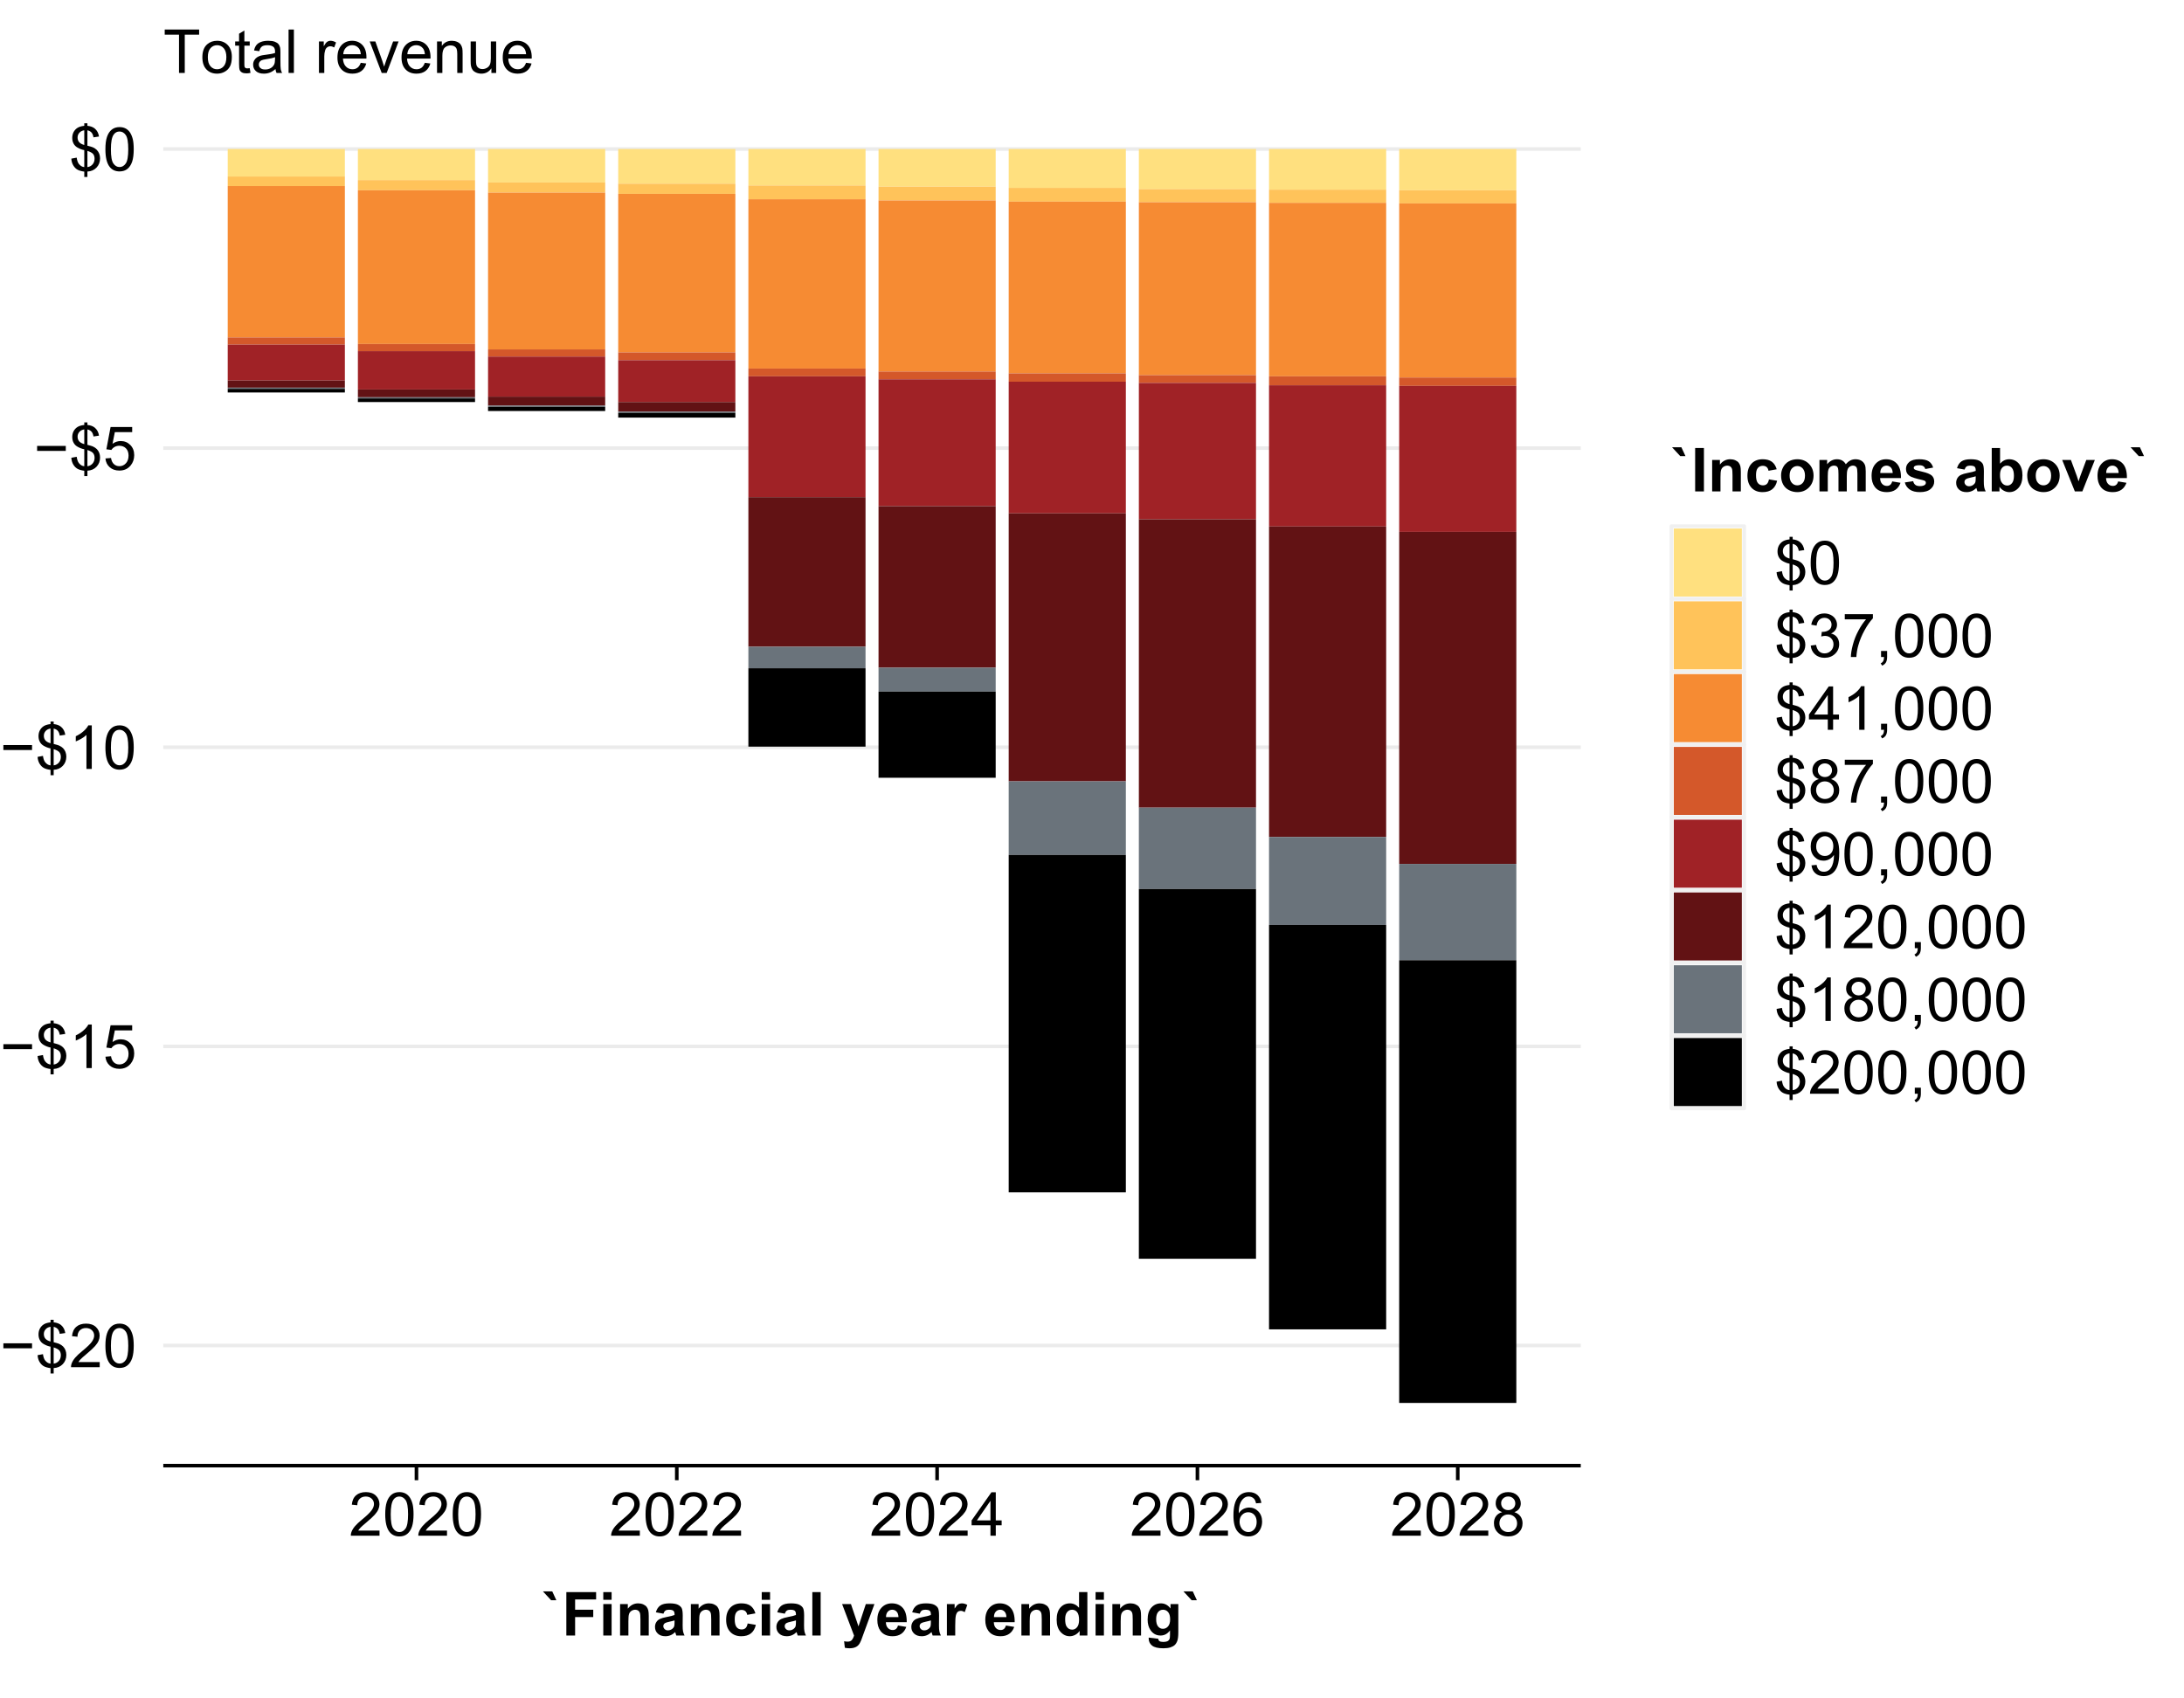 <?xml version="1.0" encoding="UTF-8"?>
<svg xmlns="http://www.w3.org/2000/svg" xmlns:xlink="http://www.w3.org/1999/xlink" width="648pt" height="504pt" viewBox="0 0 648 504" version="1.1">
<defs>
<g>
<symbol overflow="visible" id="glyph0-0">
<path style="stroke:none;" d="M 2.25 0 L 2.25 -11.25 L 11.25 -11.25 L 11.25 0 Z M 2.531 -0.281 L 10.969 -0.281 L 10.969 -10.969 L 2.531 -10.969 Z M 2.531 -0.281 "/>
</symbol>
<symbol overflow="visible" id="glyph0-1">
<path style="stroke:none;" d="M 9.508 -5.617 L 1 -5.617 L 1 -7.094 L 9.508 -7.094 Z M 9.508 -5.617 "/>
</symbol>
<symbol overflow="visible" id="glyph0-2">
<path style="stroke:none;" d="M 4.484 1.855 L 4.484 0.273 C 3.688 0.172 3.047 -0.004 2.555 -0.258 C 2.059 -0.512 1.629 -0.922 1.27 -1.492 C 0.906 -2.059 0.695 -2.754 0.641 -3.578 L 2.234 -3.875 C 2.352 -3.023 2.57 -2.402 2.883 -2.004 C 3.328 -1.441 3.859 -1.125 4.484 -1.062 L 4.484 -6.102 C 3.828 -6.219 3.164 -6.473 2.488 -6.855 C 1.98 -7.137 1.59 -7.523 1.32 -8.023 C 1.047 -8.52 0.914 -9.086 0.914 -9.719 C 0.914 -10.84 1.312 -11.75 2.109 -12.453 C 2.641 -12.918 3.43 -13.207 4.484 -13.316 L 4.484 -14.07 L 5.414 -14.07 L 5.414 -13.316 C 6.332 -13.227 7.059 -12.957 7.602 -12.508 C 8.289 -11.93 8.707 -11.141 8.852 -10.141 L 7.215 -9.898 C 7.117 -10.516 6.922 -10.992 6.629 -11.324 C 6.332 -11.652 5.93 -11.871 5.414 -11.98 L 5.414 -7.418 C 6.211 -7.215 6.738 -7.059 6.996 -6.953 C 7.488 -6.73 7.887 -6.465 8.199 -6.16 C 8.504 -5.848 8.742 -5.48 8.914 -5.055 C 9.078 -4.625 9.164 -4.16 9.168 -3.664 C 9.164 -2.566 8.816 -1.652 8.121 -0.922 C 7.422 -0.188 6.52 0.199 5.414 0.254 L 5.414 1.855 Z M 4.484 -11.996 C 3.863 -11.898 3.379 -11.652 3.027 -11.258 C 2.672 -10.855 2.496 -10.387 2.496 -9.844 C 2.496 -9.305 2.645 -8.852 2.949 -8.488 C 3.246 -8.125 3.758 -7.836 4.484 -7.621 Z M 5.414 -1.062 C 6.027 -1.137 6.535 -1.406 6.938 -1.863 C 7.336 -2.316 7.535 -2.879 7.539 -3.559 C 7.535 -4.129 7.395 -4.594 7.113 -4.945 C 6.828 -5.293 6.262 -5.602 5.414 -5.879 Z M 5.414 -1.062 "/>
</symbol>
<symbol overflow="visible" id="glyph0-3">
<path style="stroke:none;" d="M 9.062 -1.52 L 9.062 0 L 0.547 0 C 0.531 -0.379 0.594 -0.742 0.73 -1.098 C 0.945 -1.676 1.293 -2.25 1.77 -2.812 C 2.246 -3.375 2.934 -4.023 3.84 -4.766 C 5.238 -5.906 6.188 -6.816 6.68 -7.492 C 7.172 -8.16 7.418 -8.793 7.418 -9.395 C 7.418 -10.02 7.191 -10.551 6.746 -10.98 C 6.293 -11.41 5.711 -11.625 4.992 -11.629 C 4.23 -11.625 3.621 -11.395 3.164 -10.941 C 2.703 -10.48 2.469 -9.848 2.469 -9.043 L 0.844 -9.211 C 0.953 -10.422 1.371 -11.344 2.102 -11.984 C 2.824 -12.617 3.801 -12.938 5.027 -12.938 C 6.262 -12.938 7.238 -12.594 7.961 -11.91 C 8.68 -11.223 9.039 -10.371 9.043 -9.359 C 9.039 -8.84 8.934 -8.336 8.727 -7.84 C 8.512 -7.34 8.164 -6.812 7.676 -6.266 C 7.188 -5.711 6.375 -4.957 5.238 -4 C 4.285 -3.199 3.676 -2.66 3.41 -2.379 C 3.141 -2.094 2.918 -1.805 2.742 -1.52 Z M 9.062 -1.52 "/>
</symbol>
<symbol overflow="visible" id="glyph0-4">
<path style="stroke:none;" d="M 0.746 -6.355 C 0.742 -7.875 0.898 -9.102 1.215 -10.031 C 1.527 -10.961 1.996 -11.676 2.613 -12.18 C 3.23 -12.684 4.008 -12.938 4.949 -12.938 C 5.637 -12.938 6.242 -12.797 6.766 -12.52 C 7.285 -12.238 7.715 -11.836 8.059 -11.316 C 8.395 -10.789 8.664 -10.152 8.859 -9.398 C 9.051 -8.645 9.145 -7.629 9.148 -6.355 C 9.145 -4.84 8.992 -3.617 8.684 -2.691 C 8.371 -1.762 7.906 -1.047 7.289 -0.539 C 6.672 -0.035 5.891 0.215 4.949 0.219 C 3.703 0.215 2.727 -0.227 2.023 -1.117 C 1.168 -2.188 0.742 -3.934 0.746 -6.355 Z M 2.375 -6.355 C 2.371 -4.234 2.621 -2.824 3.117 -2.129 C 3.609 -1.426 4.219 -1.078 4.949 -1.082 C 5.672 -1.078 6.281 -1.43 6.781 -2.137 C 7.273 -2.836 7.523 -4.242 7.523 -6.355 C 7.523 -8.473 7.273 -9.883 6.781 -10.582 C 6.281 -11.277 5.664 -11.625 4.93 -11.629 C 4.199 -11.625 3.621 -11.316 3.191 -10.703 C 2.645 -9.918 2.371 -8.469 2.375 -6.355 Z M 2.375 -6.355 "/>
</symbol>
<symbol overflow="visible" id="glyph0-5">
<path style="stroke:none;" d="M 6.707 0 L 5.125 0 L 5.125 -10.082 C 4.742 -9.715 4.242 -9.352 3.625 -8.988 C 3.004 -8.625 2.449 -8.352 1.961 -8.172 L 1.961 -9.703 C 2.844 -10.117 3.617 -10.621 4.281 -11.215 C 4.941 -11.805 5.41 -12.379 5.688 -12.938 L 6.707 -12.938 Z M 6.707 0 "/>
</symbol>
<symbol overflow="visible" id="glyph0-6">
<path style="stroke:none;" d="M 0.746 -3.375 L 2.406 -3.516 C 2.527 -2.707 2.812 -2.098 3.266 -1.691 C 3.711 -1.281 4.254 -1.078 4.887 -1.082 C 5.648 -1.078 6.293 -1.363 6.82 -1.941 C 7.344 -2.512 7.605 -3.273 7.609 -4.227 C 7.605 -5.125 7.352 -5.84 6.848 -6.363 C 6.34 -6.883 5.676 -7.141 4.859 -7.145 C 4.344 -7.141 3.887 -7.027 3.48 -6.797 C 3.07 -6.566 2.746 -6.266 2.516 -5.898 L 1.027 -6.09 L 2.277 -12.711 L 8.684 -12.711 L 8.684 -11.195 L 3.543 -11.195 L 2.848 -7.734 C 3.621 -8.273 4.43 -8.543 5.281 -8.543 C 6.402 -8.543 7.352 -8.152 8.129 -7.371 C 8.898 -6.59 9.285 -5.586 9.289 -4.367 C 9.285 -3.195 8.945 -2.188 8.27 -1.344 C 7.441 -0.301 6.316 0.215 4.887 0.219 C 3.715 0.215 2.758 -0.109 2.016 -0.766 C 1.273 -1.418 0.848 -2.289 0.746 -3.375 Z M 0.746 -3.375 "/>
</symbol>
<symbol overflow="visible" id="glyph0-7">
<path style="stroke:none;" d="M 5.82 0 L 5.82 -3.086 L 0.227 -3.086 L 0.227 -4.535 L 6.109 -12.883 L 7.398 -12.883 L 7.398 -4.535 L 9.141 -4.535 L 9.141 -3.086 L 7.398 -3.086 L 7.398 0 Z M 5.82 -4.535 L 5.82 -10.344 L 1.785 -4.535 Z M 5.82 -4.535 "/>
</symbol>
<symbol overflow="visible" id="glyph0-8">
<path style="stroke:none;" d="M 8.957 -9.73 L 7.383 -9.605 C 7.242 -10.223 7.043 -10.676 6.785 -10.961 C 6.355 -11.41 5.828 -11.637 5.203 -11.637 C 4.695 -11.637 4.25 -11.496 3.875 -11.215 C 3.375 -10.852 2.984 -10.32 2.695 -9.625 C 2.406 -8.926 2.258 -7.934 2.25 -6.645 C 2.629 -7.223 3.094 -7.652 3.645 -7.938 C 4.195 -8.215 4.773 -8.355 5.379 -8.359 C 6.434 -8.355 7.328 -7.969 8.07 -7.195 C 8.809 -6.418 9.18 -5.414 9.184 -4.184 C 9.18 -3.371 9.008 -2.617 8.66 -1.926 C 8.312 -1.23 7.832 -0.699 7.227 -0.332 C 6.613 0.035 5.922 0.215 5.148 0.219 C 3.828 0.215 2.754 -0.266 1.922 -1.234 C 1.09 -2.199 0.672 -3.797 0.676 -6.031 C 0.672 -8.516 1.133 -10.328 2.055 -11.461 C 2.855 -12.445 3.938 -12.938 5.301 -12.938 C 6.312 -12.938 7.141 -12.652 7.789 -12.086 C 8.434 -11.516 8.824 -10.73 8.957 -9.73 Z M 2.496 -4.176 C 2.496 -3.629 2.609 -3.105 2.844 -2.609 C 3.07 -2.109 3.395 -1.73 3.812 -1.473 C 4.227 -1.207 4.664 -1.078 5.125 -1.082 C 5.789 -1.078 6.363 -1.348 6.844 -1.891 C 7.324 -2.426 7.562 -3.156 7.566 -4.086 C 7.562 -4.973 7.328 -5.676 6.855 -6.191 C 6.379 -6.703 5.781 -6.961 5.062 -6.961 C 4.348 -6.961 3.738 -6.703 3.242 -6.191 C 2.742 -5.676 2.496 -5.004 2.496 -4.176 Z M 2.496 -4.176 "/>
</symbol>
<symbol overflow="visible" id="glyph0-9">
<path style="stroke:none;" d="M 3.18 -6.988 C 2.52 -7.227 2.035 -7.57 1.723 -8.016 C 1.406 -8.461 1.246 -8.992 1.25 -9.617 C 1.246 -10.551 1.582 -11.34 2.258 -11.98 C 2.93 -12.617 3.828 -12.938 4.949 -12.938 C 6.07 -12.938 6.977 -12.609 7.664 -11.957 C 8.348 -11.301 8.688 -10.504 8.691 -9.57 C 8.688 -8.969 8.531 -8.449 8.219 -8.012 C 7.902 -7.566 7.426 -7.227 6.793 -6.988 C 7.582 -6.727 8.184 -6.309 8.598 -5.738 C 9.008 -5.16 9.215 -4.477 9.219 -3.684 C 9.215 -2.578 8.828 -1.652 8.051 -0.906 C 7.27 -0.156 6.242 0.215 4.977 0.219 C 3.699 0.215 2.676 -0.156 1.898 -0.91 C 1.117 -1.66 0.727 -2.602 0.73 -3.727 C 0.727 -4.562 0.938 -5.262 1.367 -5.832 C 1.789 -6.395 2.395 -6.781 3.18 -6.988 Z M 2.867 -9.668 C 2.863 -9.059 3.059 -8.559 3.453 -8.172 C 3.844 -7.785 4.355 -7.594 4.984 -7.594 C 5.59 -7.594 6.09 -7.785 6.48 -8.168 C 6.871 -8.551 7.066 -9.02 7.066 -9.578 C 7.066 -10.156 6.863 -10.645 6.465 -11.043 C 6.059 -11.438 5.559 -11.637 4.965 -11.637 C 4.359 -11.637 3.859 -11.441 3.465 -11.055 C 3.062 -10.668 2.863 -10.207 2.867 -9.668 Z M 2.355 -3.719 C 2.355 -3.262 2.461 -2.824 2.676 -2.406 C 2.887 -1.98 3.203 -1.652 3.629 -1.426 C 4.047 -1.191 4.504 -1.078 4.992 -1.082 C 5.746 -1.078 6.367 -1.32 6.863 -1.809 C 7.352 -2.293 7.598 -2.91 7.602 -3.664 C 7.598 -4.422 7.344 -5.055 6.84 -5.555 C 6.332 -6.051 5.699 -6.297 4.938 -6.301 C 4.191 -6.297 3.574 -6.051 3.09 -5.562 C 2.598 -5.066 2.355 -4.453 2.355 -3.719 Z M 2.355 -3.719 "/>
</symbol>
<symbol overflow="visible" id="glyph0-10">
<path style="stroke:none;" d="M 0.758 -3.402 L 2.336 -3.613 C 2.516 -2.711 2.824 -2.062 3.266 -1.672 C 3.699 -1.273 4.23 -1.078 4.859 -1.082 C 5.602 -1.078 6.23 -1.336 6.746 -1.855 C 7.254 -2.367 7.512 -3.004 7.516 -3.77 C 7.512 -4.492 7.273 -5.094 6.801 -5.566 C 6.324 -6.035 5.723 -6.27 4.992 -6.273 C 4.691 -6.27 4.316 -6.211 3.875 -6.102 L 4.051 -7.488 C 4.152 -7.473 4.238 -7.465 4.305 -7.469 C 4.977 -7.465 5.582 -7.641 6.125 -7.996 C 6.66 -8.344 6.93 -8.887 6.934 -9.625 C 6.93 -10.199 6.734 -10.68 6.344 -11.062 C 5.949 -11.445 5.441 -11.637 4.824 -11.637 C 4.207 -11.637 3.695 -11.441 3.285 -11.055 C 2.875 -10.668 2.613 -10.09 2.496 -9.316 L 0.914 -9.598 C 1.105 -10.656 1.543 -11.477 2.23 -12.062 C 2.914 -12.645 3.766 -12.938 4.789 -12.938 C 5.488 -12.938 6.137 -12.785 6.73 -12.484 C 7.32 -12.18 7.773 -11.77 8.09 -11.25 C 8.402 -10.727 8.559 -10.172 8.562 -9.59 C 8.559 -9.031 8.41 -8.523 8.113 -8.066 C 7.812 -7.609 7.371 -7.246 6.785 -6.977 C 7.547 -6.801 8.137 -6.438 8.562 -5.883 C 8.98 -5.328 9.191 -4.633 9.195 -3.805 C 9.191 -2.676 8.781 -1.723 7.965 -0.945 C 7.141 -0.164 6.105 0.223 4.852 0.227 C 3.719 0.223 2.777 -0.109 2.035 -0.781 C 1.285 -1.453 0.859 -2.328 0.758 -3.402 Z M 0.758 -3.402 "/>
</symbol>
<symbol overflow="visible" id="glyph0-11">
<path style="stroke:none;" d="M 0.852 -11.195 L 0.852 -12.719 L 9.195 -12.719 L 9.195 -11.488 C 8.367 -10.613 7.555 -9.453 6.754 -8.008 C 5.945 -6.559 5.324 -5.07 4.887 -3.543 C 4.57 -2.461 4.367 -1.281 4.281 0 L 2.656 0 C 2.668 -1.012 2.867 -2.234 3.25 -3.672 C 3.629 -5.105 4.176 -6.492 4.891 -7.828 C 5.602 -9.16 6.359 -10.281 7.164 -11.195 Z M 0.852 -11.195 "/>
</symbol>
<symbol overflow="visible" id="glyph0-12">
<path style="stroke:none;" d="M 1.602 0 L 1.602 -1.801 L 3.402 -1.801 L 3.402 0 C 3.398 0.66 3.281 1.191 3.051 1.602 C 2.812 2.008 2.441 2.324 1.934 2.547 L 1.492 1.871 C 1.824 1.723 2.07 1.508 2.23 1.227 C 2.387 0.938 2.477 0.531 2.496 0 Z M 1.602 0 "/>
</symbol>
<symbol overflow="visible" id="glyph0-13">
<path style="stroke:none;" d="M 0.984 -2.98 L 2.504 -3.121 C 2.629 -2.402 2.875 -1.883 3.242 -1.562 C 3.602 -1.238 4.07 -1.078 4.641 -1.082 C 5.125 -1.078 5.551 -1.188 5.918 -1.414 C 6.285 -1.633 6.586 -1.934 6.82 -2.309 C 7.055 -2.68 7.25 -3.18 7.41 -3.816 C 7.566 -4.445 7.645 -5.09 7.648 -5.75 C 7.645 -5.812 7.641 -5.918 7.637 -6.062 C 7.316 -5.559 6.887 -5.148 6.34 -4.836 C 5.793 -4.52 5.199 -4.363 4.562 -4.367 C 3.492 -4.363 2.59 -4.75 1.852 -5.527 C 1.113 -6.297 0.742 -7.316 0.746 -8.586 C 0.742 -9.891 1.129 -10.945 1.902 -11.742 C 2.672 -12.539 3.637 -12.938 4.797 -12.938 C 5.633 -12.938 6.398 -12.711 7.098 -12.262 C 7.789 -11.809 8.316 -11.164 8.68 -10.332 C 9.035 -9.492 9.215 -8.285 9.219 -6.707 C 9.215 -5.055 9.039 -3.742 8.684 -2.77 C 8.324 -1.793 7.793 -1.051 7.09 -0.543 C 6.383 -0.035 5.555 0.215 4.605 0.219 C 3.598 0.215 2.773 -0.062 2.137 -0.621 C 1.496 -1.18 1.113 -1.965 0.984 -2.98 Z M 7.461 -8.664 C 7.457 -9.57 7.215 -10.293 6.734 -10.828 C 6.25 -11.359 5.672 -11.625 4.992 -11.629 C 4.289 -11.625 3.676 -11.336 3.156 -10.766 C 2.633 -10.188 2.371 -9.445 2.375 -8.535 C 2.371 -7.711 2.621 -7.043 3.117 -6.535 C 3.609 -6.02 4.219 -5.766 4.949 -5.766 C 5.68 -5.766 6.281 -6.02 6.754 -6.535 C 7.223 -7.043 7.457 -7.754 7.461 -8.664 Z M 7.461 -8.664 "/>
</symbol>
<symbol overflow="visible" id="glyph0-14">
<path style="stroke:none;" d="M 4.668 0 L 4.668 -11.363 L 0.422 -11.363 L 0.422 -12.883 L 10.633 -12.883 L 10.633 -11.363 L 6.371 -11.363 L 6.371 0 Z M 4.668 0 "/>
</symbol>
<symbol overflow="visible" id="glyph0-15">
<path style="stroke:none;" d="M 0.598 -4.668 C 0.598 -6.391 1.078 -7.672 2.039 -8.508 C 2.84 -9.199 3.816 -9.543 4.977 -9.547 C 6.254 -9.543 7.305 -9.125 8.121 -8.285 C 8.934 -7.441 9.34 -6.277 9.344 -4.797 C 9.34 -3.594 9.16 -2.648 8.801 -1.961 C 8.441 -1.27 7.914 -0.734 7.227 -0.359 C 6.535 0.023 5.785 0.211 4.977 0.211 C 3.664 0.211 2.609 -0.207 1.805 -1.047 C 1 -1.883 0.598 -3.09 0.598 -4.668 Z M 2.223 -4.668 C 2.219 -3.469 2.48 -2.574 3.004 -1.98 C 3.523 -1.387 4.18 -1.09 4.977 -1.09 C 5.758 -1.09 6.41 -1.387 6.934 -1.984 C 7.453 -2.582 7.715 -3.492 7.719 -4.719 C 7.715 -5.871 7.453 -6.746 6.93 -7.344 C 6.402 -7.934 5.75 -8.23 4.977 -8.234 C 4.18 -8.23 3.523 -7.938 3.004 -7.348 C 2.48 -6.754 2.219 -5.859 2.223 -4.668 Z M 2.223 -4.668 "/>
</symbol>
<symbol overflow="visible" id="glyph0-16">
<path style="stroke:none;" d="M 4.641 -1.414 L 4.867 -0.016 C 4.422 0.078 4.023 0.121 3.672 0.125 C 3.098 0.121 2.652 0.035 2.336 -0.148 C 2.02 -0.328 1.797 -0.566 1.668 -0.863 C 1.539 -1.156 1.477 -1.781 1.477 -2.734 L 1.477 -8.102 L 0.316 -8.102 L 0.316 -9.336 L 1.477 -9.336 L 1.477 -11.645 L 3.051 -12.594 L 3.051 -9.336 L 4.641 -9.336 L 4.641 -8.102 L 3.051 -8.102 L 3.051 -2.645 C 3.047 -2.191 3.074 -1.902 3.133 -1.773 C 3.188 -1.645 3.277 -1.543 3.406 -1.465 C 3.527 -1.387 3.707 -1.348 3.945 -1.352 C 4.117 -1.348 4.352 -1.367 4.641 -1.414 Z M 4.641 -1.414 "/>
</symbol>
<symbol overflow="visible" id="glyph0-17">
<path style="stroke:none;" d="M 7.277 -1.152 C 6.691 -0.652 6.125 -0.301 5.586 -0.098 C 5.039 0.109 4.457 0.211 3.84 0.211 C 2.812 0.211 2.027 -0.039 1.477 -0.539 C 0.922 -1.039 0.645 -1.68 0.648 -2.461 C 0.645 -2.918 0.75 -3.336 0.961 -3.715 C 1.168 -4.09 1.438 -4.391 1.777 -4.621 C 2.113 -4.848 2.496 -5.02 2.918 -5.141 C 3.227 -5.219 3.695 -5.301 4.324 -5.379 C 5.602 -5.531 6.539 -5.711 7.145 -5.922 C 7.148 -6.137 7.152 -6.273 7.156 -6.336 C 7.152 -6.977 7.004 -7.434 6.707 -7.699 C 6.301 -8.055 5.699 -8.23 4.906 -8.234 C 4.156 -8.23 3.609 -8.102 3.258 -7.844 C 2.902 -7.582 2.637 -7.121 2.469 -6.461 L 0.922 -6.672 C 1.059 -7.332 1.293 -7.867 1.617 -8.273 C 1.938 -8.68 2.402 -8.992 3.016 -9.215 C 3.621 -9.434 4.328 -9.543 5.133 -9.547 C 5.93 -9.543 6.574 -9.449 7.074 -9.266 C 7.566 -9.074 7.934 -8.84 8.172 -8.555 C 8.402 -8.27 8.566 -7.91 8.664 -7.48 C 8.715 -7.207 8.742 -6.719 8.746 -6.02 L 8.746 -3.91 C 8.742 -2.434 8.773 -1.504 8.844 -1.117 C 8.906 -0.727 9.043 -0.355 9.246 0 L 7.594 0 C 7.43 -0.328 7.324 -0.711 7.277 -1.152 Z M 7.145 -4.684 C 6.566 -4.445 5.707 -4.246 4.562 -4.086 C 3.91 -3.988 3.449 -3.883 3.18 -3.77 C 2.91 -3.648 2.703 -3.477 2.555 -3.254 C 2.406 -3.027 2.332 -2.777 2.336 -2.504 C 2.332 -2.078 2.492 -1.727 2.816 -1.449 C 3.133 -1.164 3.602 -1.023 4.219 -1.027 C 4.828 -1.023 5.367 -1.156 5.844 -1.426 C 6.312 -1.691 6.664 -2.059 6.891 -2.523 C 7.059 -2.879 7.141 -3.406 7.145 -4.105 Z M 7.145 -4.684 "/>
</symbol>
<symbol overflow="visible" id="glyph0-18">
<path style="stroke:none;" d="M 1.152 0 L 1.152 -12.883 L 2.734 -12.883 L 2.734 0 Z M 1.152 0 "/>
</symbol>
<symbol overflow="visible" id="glyph0-19">
<path style="stroke:none;" d=""/>
</symbol>
<symbol overflow="visible" id="glyph0-20">
<path style="stroke:none;" d="M 1.168 0 L 1.168 -9.336 L 2.594 -9.336 L 2.594 -7.918 C 2.953 -8.578 3.289 -9.016 3.598 -9.23 C 3.906 -9.438 4.242 -9.543 4.613 -9.547 C 5.145 -9.543 5.688 -9.375 6.242 -9.035 L 5.695 -7.566 C 5.309 -7.793 4.922 -7.91 4.535 -7.91 C 4.188 -7.91 3.875 -7.805 3.602 -7.598 C 3.324 -7.387 3.129 -7.098 3.016 -6.734 C 2.836 -6.168 2.746 -5.555 2.75 -4.887 L 2.75 0 Z M 1.168 0 "/>
</symbol>
<symbol overflow="visible" id="glyph0-21">
<path style="stroke:none;" d="M 7.578 -3.008 L 9.211 -2.805 C 8.953 -1.848 8.473 -1.105 7.777 -0.578 C 7.078 -0.051 6.188 0.211 5.105 0.211 C 3.738 0.211 2.656 -0.207 1.859 -1.051 C 1.055 -1.887 0.656 -3.066 0.66 -4.586 C 0.656 -6.156 1.059 -7.375 1.871 -8.246 C 2.676 -9.109 3.727 -9.543 5.02 -9.547 C 6.266 -9.543 7.285 -9.117 8.078 -8.27 C 8.867 -7.418 9.262 -6.223 9.266 -4.684 C 9.262 -4.586 9.258 -4.445 9.254 -4.262 L 2.293 -4.262 C 2.348 -3.234 2.641 -2.449 3.164 -1.906 C 3.684 -1.359 4.332 -1.09 5.117 -1.09 C 5.691 -1.09 6.188 -1.242 6.598 -1.547 C 7.008 -1.852 7.332 -2.336 7.578 -3.008 Z M 2.383 -5.562 L 7.594 -5.562 C 7.523 -6.344 7.324 -6.934 6.996 -7.328 C 6.492 -7.934 5.836 -8.238 5.035 -8.242 C 4.305 -8.238 3.695 -7.996 3.203 -7.512 C 2.707 -7.027 2.434 -6.375 2.383 -5.562 Z M 2.383 -5.562 "/>
</symbol>
<symbol overflow="visible" id="glyph0-22">
<path style="stroke:none;" d="M 3.781 0 L 0.227 -9.336 L 1.898 -9.336 L 3.902 -3.742 C 4.117 -3.137 4.316 -2.512 4.5 -1.863 C 4.641 -2.355 4.836 -2.945 5.09 -3.641 L 7.164 -9.336 L 8.789 -9.336 L 5.258 0 Z M 3.781 0 "/>
</symbol>
<symbol overflow="visible" id="glyph0-23">
<path style="stroke:none;" d="M 1.188 0 L 1.188 -9.336 L 2.609 -9.336 L 2.609 -8.008 C 3.293 -9.031 4.285 -9.543 5.582 -9.547 C 6.141 -9.543 6.656 -9.441 7.133 -9.242 C 7.602 -9.035 7.957 -8.77 8.191 -8.445 C 8.426 -8.113 8.59 -7.727 8.684 -7.277 C 8.742 -6.98 8.77 -6.465 8.773 -5.738 L 8.773 0 L 7.188 0 L 7.188 -5.68 C 7.184 -6.32 7.121 -6.801 7.004 -7.121 C 6.879 -7.438 6.66 -7.695 6.348 -7.887 C 6.031 -8.074 5.664 -8.168 5.246 -8.172 C 4.566 -8.168 3.984 -7.953 3.5 -7.531 C 3.008 -7.102 2.766 -6.293 2.77 -5.098 L 2.77 0 Z M 1.188 0 "/>
</symbol>
<symbol overflow="visible" id="glyph0-24">
<path style="stroke:none;" d="M 7.305 0 L 7.305 -1.371 C 6.574 -0.316 5.586 0.211 4.344 0.211 C 3.789 0.211 3.273 0.105 2.797 -0.105 C 2.316 -0.316 1.965 -0.578 1.734 -0.898 C 1.504 -1.215 1.34 -1.609 1.25 -2.074 C 1.18 -2.383 1.148 -2.875 1.152 -3.551 L 1.152 -9.336 L 2.734 -9.336 L 2.734 -4.156 C 2.73 -3.328 2.762 -2.773 2.828 -2.488 C 2.926 -2.07 3.137 -1.742 3.461 -1.508 C 3.781 -1.266 4.18 -1.148 4.656 -1.152 C 5.129 -1.148 5.574 -1.27 5.992 -1.516 C 6.406 -1.758 6.699 -2.09 6.875 -2.508 C 7.047 -2.926 7.137 -3.531 7.137 -4.332 L 7.137 -9.336 L 8.719 -9.336 L 8.719 0 Z M 7.305 0 "/>
</symbol>
<symbol overflow="visible" id="glyph1-0">
<path style="stroke:none;" d="M 2.25 0 L 2.25 -11.25 L 11.25 -11.25 L 11.25 0 Z M 2.531 -0.281 L 10.969 -0.281 L 10.969 -10.969 L 2.531 -10.969 Z M 2.531 -0.281 "/>
</symbol>
<symbol overflow="visible" id="glyph1-1">
<path style="stroke:none;" d="M 4.352 -10.477 L 2.797 -10.477 L 0.367 -13.105 L 3.137 -13.105 Z M 4.352 -10.477 "/>
</symbol>
<symbol overflow="visible" id="glyph1-2">
<path style="stroke:none;" d="M 1.328 0 L 1.328 -12.883 L 10.16 -12.883 L 10.16 -10.703 L 3.93 -10.703 L 3.93 -7.656 L 9.309 -7.656 L 9.309 -5.477 L 3.93 -5.477 L 3.93 0 Z M 1.328 0 "/>
</symbol>
<symbol overflow="visible" id="glyph1-3">
<path style="stroke:none;" d="M 1.293 -10.602 L 1.293 -12.883 L 3.762 -12.883 L 3.762 -10.602 Z M 1.293 0 L 1.293 -9.336 L 3.762 -9.336 L 3.762 0 Z M 1.293 0 "/>
</symbol>
<symbol overflow="visible" id="glyph1-4">
<path style="stroke:none;" d="M 9.781 0 L 7.312 0 L 7.312 -4.766 C 7.312 -5.766 7.258 -6.418 7.152 -6.719 C 7.047 -7.012 6.875 -7.242 6.641 -7.41 C 6.398 -7.57 6.113 -7.652 5.781 -7.656 C 5.352 -7.652 4.969 -7.535 4.629 -7.305 C 4.289 -7.066 4.055 -6.754 3.93 -6.371 C 3.801 -5.98 3.738 -5.266 3.742 -4.227 L 3.742 0 L 1.273 0 L 1.273 -9.336 L 3.57 -9.336 L 3.57 -7.961 C 4.379 -9.016 5.406 -9.543 6.645 -9.547 C 7.188 -9.543 7.684 -9.445 8.137 -9.25 C 8.586 -9.051 8.926 -8.801 9.16 -8.5 C 9.387 -8.191 9.551 -7.844 9.645 -7.461 C 9.734 -7.07 9.777 -6.52 9.781 -5.801 Z M 9.781 0 "/>
</symbol>
<symbol overflow="visible" id="glyph1-5">
<path style="stroke:none;" d="M 3.137 -6.484 L 0.898 -6.891 C 1.145 -7.789 1.578 -8.457 2.195 -8.895 C 2.809 -9.328 3.723 -9.543 4.938 -9.547 C 6.039 -9.543 6.859 -9.414 7.402 -9.152 C 7.938 -8.891 8.316 -8.559 8.539 -8.16 C 8.754 -7.758 8.863 -7.02 8.867 -5.949 L 8.844 -3.066 C 8.84 -2.242 8.879 -1.637 8.961 -1.25 C 9.035 -0.859 9.184 -0.445 9.406 0 L 6.961 0 C 6.895 -0.164 6.812 -0.406 6.723 -0.73 C 6.68 -0.875 6.652 -0.973 6.637 -1.02 C 6.211 -0.609 5.758 -0.301 5.281 -0.098 C 4.797 0.109 4.285 0.211 3.742 0.211 C 2.781 0.211 2.023 -0.047 1.473 -0.57 C 0.914 -1.086 0.637 -1.746 0.641 -2.547 C 0.637 -3.074 0.766 -3.543 1.02 -3.957 C 1.27 -4.367 1.621 -4.684 2.078 -4.906 C 2.527 -5.125 3.184 -5.32 4.043 -5.484 C 5.195 -5.699 5.992 -5.898 6.441 -6.09 L 6.441 -6.336 C 6.438 -6.805 6.32 -7.145 6.09 -7.352 C 5.852 -7.551 5.41 -7.652 4.766 -7.656 C 4.32 -7.652 3.977 -7.566 3.734 -7.395 C 3.484 -7.223 3.285 -6.918 3.137 -6.484 Z M 6.441 -4.484 C 6.121 -4.375 5.621 -4.25 4.938 -4.102 C 4.25 -3.953 3.801 -3.809 3.594 -3.672 C 3.266 -3.441 3.105 -3.152 3.109 -2.805 C 3.105 -2.457 3.234 -2.156 3.496 -1.906 C 3.75 -1.652 4.078 -1.527 4.484 -1.531 C 4.922 -1.527 5.348 -1.676 5.758 -1.969 C 6.051 -2.191 6.246 -2.461 6.344 -2.785 C 6.406 -2.992 6.438 -3.395 6.441 -3.992 Z M 6.441 -4.484 "/>
</symbol>
<symbol overflow="visible" id="glyph1-6">
<path style="stroke:none;" d="M 9.43 -6.574 L 6.996 -6.133 C 6.914 -6.617 6.727 -6.984 6.438 -7.23 C 6.145 -7.477 5.77 -7.598 5.309 -7.602 C 4.691 -7.598 4.199 -7.387 3.836 -6.965 C 3.469 -6.539 3.285 -5.828 3.289 -4.836 C 3.285 -3.723 3.473 -2.941 3.844 -2.484 C 4.215 -2.027 4.715 -1.797 5.344 -1.801 C 5.812 -1.797 6.195 -1.93 6.496 -2.199 C 6.793 -2.465 7.004 -2.926 7.129 -3.578 L 9.555 -3.164 C 9.301 -2.047 8.816 -1.203 8.102 -0.641 C 7.387 -0.07 6.43 0.211 5.23 0.211 C 3.859 0.211 2.77 -0.219 1.961 -1.082 C 1.148 -1.941 0.742 -3.133 0.746 -4.656 C 0.742 -6.195 1.152 -7.395 1.969 -8.258 C 2.781 -9.113 3.883 -9.543 5.273 -9.547 C 6.406 -9.543 7.309 -9.301 7.984 -8.812 C 8.652 -8.32 9.133 -7.574 9.43 -6.574 Z M 9.43 -6.574 "/>
</symbol>
<symbol overflow="visible" id="glyph1-7">
<path style="stroke:none;" d="M 1.293 0 L 1.293 -12.883 L 3.762 -12.883 L 3.762 0 Z M 1.293 0 "/>
</symbol>
<symbol overflow="visible" id="glyph1-8">
<path style="stroke:none;" d=""/>
</symbol>
<symbol overflow="visible" id="glyph1-9">
<path style="stroke:none;" d="M 0.125 -9.336 L 2.75 -9.336 L 4.984 -2.707 L 7.164 -9.336 L 9.719 -9.336 L 6.426 -0.352 L 5.836 1.273 C 5.617 1.816 5.41 2.234 5.215 2.523 C 5.02 2.809 4.793 3.039 4.539 3.219 C 4.281 3.395 3.969 3.535 3.598 3.637 C 3.223 3.734 2.801 3.785 2.336 3.789 C 1.859 3.785 1.395 3.734 0.941 3.641 L 0.719 1.703 C 1.105 1.777 1.453 1.816 1.766 1.82 C 2.336 1.816 2.762 1.648 3.039 1.312 C 3.312 0.977 3.523 0.547 3.672 0.027 Z M 0.125 -9.336 "/>
</symbol>
<symbol overflow="visible" id="glyph1-10">
<path style="stroke:none;" d="M 6.695 -2.969 L 9.156 -2.559 C 8.84 -1.652 8.34 -0.965 7.66 -0.496 C 6.973 -0.023 6.121 0.211 5.098 0.211 C 3.473 0.211 2.27 -0.316 1.492 -1.379 C 0.875 -2.227 0.566 -3.301 0.57 -4.598 C 0.566 -6.141 0.973 -7.352 1.781 -8.23 C 2.59 -9.105 3.613 -9.543 4.852 -9.547 C 6.238 -9.543 7.332 -9.086 8.137 -8.168 C 8.938 -7.25 9.32 -5.844 9.289 -3.953 L 3.102 -3.953 C 3.117 -3.219 3.316 -2.648 3.699 -2.242 C 4.078 -1.832 4.555 -1.629 5.125 -1.633 C 5.508 -1.629 5.832 -1.734 6.098 -1.949 C 6.359 -2.156 6.559 -2.496 6.695 -2.969 Z M 6.836 -5.469 C 6.816 -6.18 6.633 -6.723 6.285 -7.098 C 5.93 -7.465 5.5 -7.652 5 -7.656 C 4.457 -7.652 4.012 -7.457 3.664 -7.066 C 3.309 -6.672 3.137 -6.137 3.148 -5.469 Z M 6.836 -5.469 "/>
</symbol>
<symbol overflow="visible" id="glyph1-11">
<path style="stroke:none;" d="M 3.656 0 L 1.188 0 L 1.188 -9.336 L 3.48 -9.336 L 3.48 -8.008 C 3.871 -8.629 4.223 -9.043 4.539 -9.246 C 4.848 -9.445 5.203 -9.543 5.609 -9.547 C 6.168 -9.543 6.711 -9.387 7.234 -9.078 L 6.469 -6.926 C 6.051 -7.191 5.664 -7.324 5.309 -7.328 C 4.961 -7.324 4.668 -7.23 4.43 -7.043 C 4.188 -6.852 3.996 -6.508 3.863 -6.012 C 3.723 -5.512 3.656 -4.469 3.656 -2.883 Z M 3.656 0 "/>
</symbol>
<symbol overflow="visible" id="glyph1-12">
<path style="stroke:none;" d="M 9.852 0 L 7.559 0 L 7.559 -1.371 C 7.176 -0.836 6.723 -0.438 6.207 -0.18 C 5.684 0.082 5.164 0.211 4.641 0.211 C 3.566 0.211 2.645 -0.219 1.883 -1.086 C 1.117 -1.945 0.738 -3.152 0.738 -4.703 C 0.738 -6.281 1.109 -7.484 1.852 -8.309 C 2.594 -9.133 3.535 -9.543 4.676 -9.547 C 5.719 -9.543 6.621 -9.109 7.383 -8.242 L 7.383 -12.883 L 9.852 -12.883 Z M 3.262 -4.867 C 3.258 -3.871 3.395 -3.152 3.672 -2.707 C 4.07 -2.062 4.629 -1.738 5.344 -1.742 C 5.91 -1.738 6.391 -1.98 6.793 -2.465 C 7.188 -2.945 7.387 -3.668 7.391 -4.633 C 7.387 -5.703 7.195 -6.477 6.809 -6.949 C 6.422 -7.418 5.926 -7.652 5.328 -7.656 C 4.734 -7.652 4.242 -7.418 3.852 -6.957 C 3.453 -6.488 3.258 -5.793 3.262 -4.867 Z M 3.262 -4.867 "/>
</symbol>
<symbol overflow="visible" id="glyph1-13">
<path style="stroke:none;" d="M 1.062 0.617 L 3.883 0.957 C 3.926 1.281 4.035 1.508 4.211 1.633 C 4.441 1.809 4.809 1.898 5.316 1.898 C 5.957 1.898 6.441 1.801 6.766 1.609 C 6.98 1.477 7.145 1.27 7.258 0.984 C 7.332 0.777 7.371 0.402 7.375 -0.148 L 7.375 -1.512 C 6.633 -0.504 5.699 0 4.578 0 C 3.32 0 2.328 -0.527 1.602 -1.59 C 1.023 -2.426 0.738 -3.469 0.738 -4.719 C 0.738 -6.281 1.113 -7.477 1.867 -8.305 C 2.617 -9.129 3.555 -9.543 4.676 -9.547 C 5.828 -9.543 6.777 -9.035 7.531 -8.023 L 7.531 -9.336 L 9.844 -9.336 L 9.844 -0.957 C 9.844 0.145 9.75 0.965 9.57 1.512 C 9.383 2.055 9.129 2.48 8.805 2.793 C 8.473 3.102 8.035 3.344 7.492 3.523 C 6.941 3.695 6.25 3.785 5.414 3.789 C 3.828 3.785 2.703 3.516 2.047 2.977 C 1.383 2.434 1.055 1.746 1.055 0.914 C 1.055 0.828 1.055 0.727 1.062 0.617 Z M 3.27 -4.859 C 3.27 -3.867 3.461 -3.145 3.844 -2.684 C 4.227 -2.223 4.699 -1.992 5.266 -1.996 C 5.867 -1.992 6.375 -2.227 6.793 -2.703 C 7.207 -3.172 7.418 -3.871 7.418 -4.797 C 7.418 -5.762 7.219 -6.48 6.82 -6.953 C 6.422 -7.418 5.918 -7.652 5.309 -7.656 C 4.715 -7.652 4.227 -7.422 3.844 -6.965 C 3.461 -6.5 3.27 -5.797 3.27 -4.859 Z M 3.27 -4.859 "/>
</symbol>
<symbol overflow="visible" id="glyph1-14">
<path style="stroke:none;" d="M 1.23 0 L 1.23 -12.883 L 3.832 -12.883 L 3.832 0 Z M 1.23 0 "/>
</symbol>
<symbol overflow="visible" id="glyph1-15">
<path style="stroke:none;" d="M 0.719 -4.797 C 0.715 -5.617 0.918 -6.41 1.324 -7.18 C 1.73 -7.945 2.301 -8.531 3.043 -8.938 C 3.781 -9.34 4.609 -9.543 5.527 -9.547 C 6.938 -9.543 8.098 -9.086 9 -8.168 C 9.898 -7.25 10.348 -6.09 10.352 -4.695 C 10.348 -3.277 9.891 -2.105 8.984 -1.18 C 8.07 -0.25 6.926 0.211 5.547 0.211 C 4.688 0.211 3.871 0.02 3.098 -0.367 C 2.32 -0.754 1.73 -1.32 1.324 -2.07 C 0.918 -2.812 0.715 -3.723 0.719 -4.797 Z M 3.25 -4.668 C 3.246 -3.738 3.465 -3.027 3.91 -2.539 C 4.348 -2.043 4.891 -1.797 5.539 -1.801 C 6.18 -1.797 6.719 -2.043 7.156 -2.539 C 7.59 -3.027 7.809 -3.742 7.812 -4.684 C 7.809 -5.594 7.59 -6.297 7.156 -6.793 C 6.719 -7.281 6.18 -7.527 5.539 -7.531 C 4.891 -7.527 4.348 -7.281 3.91 -6.793 C 3.465 -6.297 3.246 -5.59 3.25 -4.668 Z M 3.25 -4.668 "/>
</symbol>
<symbol overflow="visible" id="glyph1-16">
<path style="stroke:none;" d="M 1.109 -9.336 L 3.383 -9.336 L 3.383 -8.059 C 4.195 -9.047 5.168 -9.543 6.293 -9.547 C 6.887 -9.543 7.402 -9.422 7.848 -9.176 C 8.285 -8.926 8.648 -8.551 8.93 -8.059 C 9.34 -8.551 9.781 -8.926 10.258 -9.176 C 10.73 -9.422 11.238 -9.543 11.777 -9.547 C 12.461 -9.543 13.039 -9.406 13.516 -9.129 C 13.988 -8.848 14.344 -8.438 14.582 -7.902 C 14.75 -7.5 14.836 -6.855 14.836 -5.969 L 14.836 0 L 12.367 0 L 12.367 -5.336 C 12.363 -6.258 12.277 -6.855 12.109 -7.129 C 11.879 -7.477 11.527 -7.652 11.055 -7.656 C 10.707 -7.652 10.383 -7.547 10.082 -7.34 C 9.773 -7.125 9.555 -6.816 9.422 -6.41 C 9.285 -6.004 9.215 -5.359 9.219 -4.484 L 9.219 0 L 6.75 0 L 6.75 -5.117 C 6.75 -6.02 6.703 -6.605 6.617 -6.871 C 6.523 -7.133 6.387 -7.328 6.207 -7.461 C 6.02 -7.586 5.77 -7.652 5.457 -7.656 C 5.074 -7.652 4.734 -7.551 4.43 -7.348 C 4.125 -7.141 3.906 -6.844 3.773 -6.457 C 3.641 -6.07 3.574 -5.43 3.578 -4.535 L 3.578 0 L 1.109 0 Z M 1.109 -9.336 "/>
</symbol>
<symbol overflow="visible" id="glyph1-17">
<path style="stroke:none;" d="M 0.422 -2.664 L 2.898 -3.039 C 3.004 -2.559 3.219 -2.195 3.539 -1.945 C 3.859 -1.695 4.309 -1.57 4.895 -1.574 C 5.527 -1.57 6.008 -1.688 6.336 -1.926 C 6.551 -2.086 6.66 -2.305 6.664 -2.586 C 6.66 -2.77 6.602 -2.926 6.484 -3.051 C 6.359 -3.164 6.086 -3.273 5.66 -3.375 C 3.668 -3.812 2.402 -4.211 1.871 -4.578 C 1.129 -5.078 0.762 -5.781 0.766 -6.68 C 0.762 -7.484 1.082 -8.164 1.723 -8.719 C 2.359 -9.27 3.348 -9.543 4.695 -9.547 C 5.969 -9.543 6.918 -9.336 7.539 -8.922 C 8.16 -8.504 8.59 -7.887 8.824 -7.074 L 6.496 -6.645 C 6.391 -7.004 6.199 -7.281 5.926 -7.477 C 5.645 -7.672 5.25 -7.77 4.738 -7.77 C 4.086 -7.77 3.621 -7.676 3.34 -7.496 C 3.152 -7.363 3.059 -7.199 3.059 -6.996 C 3.059 -6.82 3.141 -6.668 3.305 -6.547 C 3.527 -6.379 4.297 -6.148 5.613 -5.852 C 6.926 -5.551 7.844 -5.184 8.367 -4.754 C 8.883 -4.309 9.141 -3.699 9.141 -2.918 C 9.141 -2.059 8.781 -1.32 8.066 -0.711 C 7.352 -0.094 6.293 0.211 4.895 0.211 C 3.621 0.211 2.617 -0.047 1.875 -0.562 C 1.133 -1.078 0.648 -1.777 0.422 -2.664 Z M 0.422 -2.664 "/>
</symbol>
<symbol overflow="visible" id="glyph1-18">
<path style="stroke:none;" d="M 1.188 0 L 1.188 -12.883 L 3.656 -12.883 L 3.656 -8.242 C 4.414 -9.109 5.316 -9.543 6.363 -9.547 C 7.5 -9.543 8.438 -9.133 9.184 -8.309 C 9.926 -7.484 10.301 -6.301 10.301 -4.766 C 10.301 -3.168 9.918 -1.941 9.16 -1.082 C 8.398 -0.219 7.48 0.211 6.398 0.211 C 5.863 0.211 5.336 0.078 4.82 -0.188 C 4.301 -0.453 3.855 -0.848 3.48 -1.371 L 3.48 0 Z M 3.641 -4.867 C 3.637 -3.898 3.789 -3.184 4.094 -2.727 C 4.52 -2.066 5.09 -1.738 5.801 -1.742 C 6.344 -1.738 6.805 -1.973 7.191 -2.438 C 7.574 -2.902 7.77 -3.637 7.77 -4.641 C 7.77 -5.707 7.574 -6.477 7.188 -6.949 C 6.801 -7.418 6.305 -7.652 5.703 -7.656 C 5.109 -7.652 4.617 -7.422 4.227 -6.965 C 3.832 -6.5 3.637 -5.801 3.641 -4.867 Z M 3.641 -4.867 "/>
</symbol>
<symbol overflow="visible" id="glyph1-19">
<path style="stroke:none;" d="M 3.859 0 L 0.098 -9.336 L 2.688 -9.336 L 4.445 -4.57 L 4.957 -2.98 C 5.09 -3.383 5.172 -3.648 5.211 -3.781 C 5.289 -4.039 5.379 -4.305 5.477 -4.57 L 7.25 -9.336 L 9.789 -9.336 L 6.082 0 Z M 3.859 0 "/>
</symbol>
</g>
<clipPath id="clip1">
  <path d="M 48.449 398 L 470 398 L 470 400 L 48.449 400 Z M 48.449 398 "/>
</clipPath>
<clipPath id="clip2">
  <path d="M 48.449 309 L 470 309 L 470 312 L 48.449 312 Z M 48.449 309 "/>
</clipPath>
<clipPath id="clip3">
  <path d="M 48.449 221 L 470 221 L 470 223 L 48.449 223 Z M 48.449 221 "/>
</clipPath>
<clipPath id="clip4">
  <path d="M 48.449 132 L 470 132 L 470 134 L 48.449 134 Z M 48.449 132 "/>
</clipPath>
<clipPath id="clip5">
  <path d="M 48.449 43 L 470 43 L 470 45 L 48.449 45 Z M 48.449 43 "/>
</clipPath>
</defs>
<g id="surface16">
<rect x="0" y="0" width="648" height="504" style="fill:rgb(100%,100%,100%);fill-opacity:1;stroke:none;"/>
<g clip-path="url(#clip1)" clip-rule="nonzero">
<path style="fill:none;stroke-width:1.067;stroke-linecap:butt;stroke-linejoin:round;stroke:rgb(92.157%,92.157%,92.157%);stroke-opacity:1;stroke-miterlimit:10;" d="M 48.449 399.281 L 469.016 399.281 "/>
</g>
<g clip-path="url(#clip2)" clip-rule="nonzero">
<path style="fill:none;stroke-width:1.067;stroke-linecap:butt;stroke-linejoin:round;stroke:rgb(92.157%,92.157%,92.157%);stroke-opacity:1;stroke-miterlimit:10;" d="M 48.449 310.512 L 469.016 310.512 "/>
</g>
<g clip-path="url(#clip3)" clip-rule="nonzero">
<path style="fill:none;stroke-width:1.067;stroke-linecap:butt;stroke-linejoin:round;stroke:rgb(92.157%,92.157%,92.157%);stroke-opacity:1;stroke-miterlimit:10;" d="M 48.449 221.746 L 469.016 221.746 "/>
</g>
<g clip-path="url(#clip4)" clip-rule="nonzero">
<path style="fill:none;stroke-width:1.067;stroke-linecap:butt;stroke-linejoin:round;stroke:rgb(92.157%,92.157%,92.157%);stroke-opacity:1;stroke-miterlimit:10;" d="M 48.449 132.977 L 469.016 132.977 "/>
</g>
<g clip-path="url(#clip5)" clip-rule="nonzero">
<path style="fill:none;stroke-width:1.067;stroke-linecap:butt;stroke-linejoin:round;stroke:rgb(92.157%,92.157%,92.157%);stroke-opacity:1;stroke-miterlimit:10;" d="M 48.449 44.211 L 469.016 44.211 "/>
</g>
<path style=" stroke:none;fill-rule:nonzero;fill:rgb(100%,87.843%,49.804%);fill-opacity:1;" d="M 67.566 52.379 L 102.324 52.379 L 102.324 44.211 L 67.566 44.211 Z M 67.566 52.379 "/>
<path style=" stroke:none;fill-rule:nonzero;fill:rgb(100%,76.471%,35.294%);fill-opacity:1;" d="M 67.566 55.219 L 102.324 55.219 L 102.324 52.379 L 67.566 52.379 Z M 67.566 55.219 "/>
<path style=" stroke:none;fill-rule:nonzero;fill:rgb(96.471%,54.51%,20%);fill-opacity:1;" d="M 67.566 100.133 L 102.324 100.133 L 102.324 55.215 L 67.566 55.215 Z M 67.566 100.133 "/>
<path style=" stroke:none;fill-rule:nonzero;fill:rgb(83.137%,34.51%,16.471%);fill-opacity:1;" d="M 67.566 102.266 L 102.324 102.266 L 102.324 100.137 L 67.566 100.137 Z M 67.566 102.266 "/>
<path style=" stroke:none;fill-rule:nonzero;fill:rgb(62.745%,13.333%,14.902%);fill-opacity:1;" d="M 67.566 112.918 L 102.324 112.918 L 102.324 102.266 L 67.566 102.266 Z M 67.566 112.918 "/>
<path style=" stroke:none;fill-rule:nonzero;fill:rgb(38.431%,7.059%,7.843%);fill-opacity:1;" d="M 67.566 115.047 L 102.324 115.047 L 102.324 112.918 L 67.566 112.918 Z M 67.566 115.047 "/>
<path style=" stroke:none;fill-rule:nonzero;fill:rgb(41.569%,45.098%,48.235%);fill-opacity:1;" d="M 67.566 115.402 L 102.324 115.402 L 102.324 115.047 L 67.566 115.047 Z M 67.566 115.402 "/>
<path style=" stroke:none;fill-rule:nonzero;fill:rgb(0%,0%,0%);fill-opacity:1;" d="M 67.566 116.469 L 102.324 116.469 L 102.324 115.402 L 67.566 115.402 Z M 67.566 116.469 "/>
<path style=" stroke:none;fill-rule:nonzero;fill:rgb(100%,87.843%,49.804%);fill-opacity:1;" d="M 106.188 53.441 L 140.945 53.441 L 140.945 44.211 L 106.188 44.211 Z M 106.188 53.441 "/>
<path style=" stroke:none;fill-rule:nonzero;fill:rgb(100%,76.471%,35.294%);fill-opacity:1;" d="M 106.188 56.461 L 140.945 56.461 L 140.945 53.441 L 106.188 53.441 Z M 106.188 56.461 "/>
<path style=" stroke:none;fill-rule:nonzero;fill:rgb(96.471%,54.51%,20%);fill-opacity:1;" d="M 106.188 102.086 L 140.945 102.086 L 140.945 56.461 L 106.188 56.461 Z M 106.188 102.086 "/>
<path style=" stroke:none;fill-rule:nonzero;fill:rgb(83.137%,34.51%,16.471%);fill-opacity:1;" d="M 106.188 104.219 L 140.945 104.219 L 140.945 102.09 L 106.188 102.09 Z M 106.188 104.219 "/>
<path style=" stroke:none;fill-rule:nonzero;fill:rgb(62.745%,13.333%,14.902%);fill-opacity:1;" d="M 106.188 115.578 L 140.945 115.578 L 140.945 104.215 L 106.188 104.215 Z M 106.188 115.578 "/>
<path style=" stroke:none;fill-rule:nonzero;fill:rgb(38.431%,7.059%,7.843%);fill-opacity:1;" d="M 106.188 117.887 L 140.945 117.887 L 140.945 115.578 L 106.188 115.578 Z M 106.188 117.887 "/>
<path style=" stroke:none;fill-rule:nonzero;fill:rgb(41.569%,45.098%,48.235%);fill-opacity:1;" d="M 106.188 118.242 L 140.945 118.242 L 140.945 117.887 L 106.188 117.887 Z M 106.188 118.242 "/>
<path style=" stroke:none;fill-rule:nonzero;fill:rgb(0%,0%,0%);fill-opacity:1;" d="M 106.188 119.309 L 140.945 119.309 L 140.945 118.242 L 106.188 118.242 Z M 106.188 119.309 "/>
<path style=" stroke:none;fill-rule:nonzero;fill:rgb(100%,87.843%,49.804%);fill-opacity:1;" d="M 144.805 54.152 L 179.562 54.152 L 179.562 44.211 L 144.805 44.211 Z M 144.805 54.152 "/>
<path style=" stroke:none;fill-rule:nonzero;fill:rgb(100%,76.471%,35.294%);fill-opacity:1;" d="M 144.805 57.172 L 179.562 57.172 L 179.562 54.152 L 144.805 54.152 Z M 144.805 57.172 "/>
<path style=" stroke:none;fill-rule:nonzero;fill:rgb(96.471%,54.51%,20%);fill-opacity:1;" d="M 144.805 103.684 L 179.562 103.684 L 179.562 57.168 L 144.805 57.168 Z M 144.805 103.684 "/>
<path style=" stroke:none;fill-rule:nonzero;fill:rgb(83.137%,34.51%,16.471%);fill-opacity:1;" d="M 144.805 105.816 L 179.562 105.816 L 179.562 103.688 L 144.805 103.688 Z M 144.805 105.816 "/>
<path style=" stroke:none;fill-rule:nonzero;fill:rgb(62.745%,13.333%,14.902%);fill-opacity:1;" d="M 144.805 117.711 L 179.562 117.711 L 179.562 105.816 L 144.805 105.816 Z M 144.805 117.711 "/>
<path style=" stroke:none;fill-rule:nonzero;fill:rgb(38.431%,7.059%,7.843%);fill-opacity:1;" d="M 144.805 120.371 L 179.562 120.371 L 179.562 117.707 L 144.805 117.707 Z M 144.805 120.371 "/>
<path style=" stroke:none;fill-rule:nonzero;fill:rgb(41.569%,45.098%,48.235%);fill-opacity:1;" d="M 144.805 120.727 L 179.562 120.727 L 179.562 120.371 L 144.805 120.371 Z M 144.805 120.727 "/>
<path style=" stroke:none;fill-rule:nonzero;fill:rgb(0%,0%,0%);fill-opacity:1;" d="M 144.805 121.973 L 179.562 121.973 L 179.562 120.73 L 144.805 120.73 Z M 144.805 121.973 "/>
<path style=" stroke:none;fill-rule:nonzero;fill:rgb(100%,87.843%,49.804%);fill-opacity:1;" d="M 183.426 54.508 L 218.184 54.508 L 218.184 44.211 L 183.426 44.211 Z M 183.426 54.508 "/>
<path style=" stroke:none;fill-rule:nonzero;fill:rgb(100%,76.471%,35.294%);fill-opacity:1;" d="M 183.426 57.527 L 218.184 57.527 L 218.184 54.508 L 183.426 54.508 Z M 183.426 57.527 "/>
<path style=" stroke:none;fill-rule:nonzero;fill:rgb(96.471%,54.51%,20%);fill-opacity:1;" d="M 183.426 104.574 L 218.184 104.574 L 218.184 57.527 L 183.426 57.527 Z M 183.426 104.574 "/>
<path style=" stroke:none;fill-rule:nonzero;fill:rgb(83.137%,34.51%,16.471%);fill-opacity:1;" d="M 183.426 106.879 L 218.184 106.879 L 218.184 104.57 L 183.426 104.57 Z M 183.426 106.879 "/>
<path style=" stroke:none;fill-rule:nonzero;fill:rgb(62.745%,13.333%,14.902%);fill-opacity:1;" d="M 183.426 119.309 L 218.184 119.309 L 218.184 106.883 L 183.426 106.883 Z M 183.426 119.309 "/>
<path style=" stroke:none;fill-rule:nonzero;fill:rgb(38.431%,7.059%,7.843%);fill-opacity:1;" d="M 183.426 122.148 L 218.184 122.148 L 218.184 119.309 L 183.426 119.309 Z M 183.426 122.148 "/>
<path style=" stroke:none;fill-rule:nonzero;fill:rgb(41.569%,45.098%,48.235%);fill-opacity:1;" d="M 183.426 122.504 L 218.184 122.504 L 218.184 122.148 L 183.426 122.148 Z M 183.426 122.504 "/>
<path style=" stroke:none;fill-rule:nonzero;fill:rgb(0%,0%,0%);fill-opacity:1;" d="M 183.426 123.922 L 218.184 123.922 L 218.184 122.5 L 183.426 122.5 Z M 183.426 123.922 "/>
<path style=" stroke:none;fill-rule:nonzero;fill:rgb(100%,87.843%,49.804%);fill-opacity:1;" d="M 222.047 55.039 L 256.805 55.039 L 256.805 44.211 L 222.047 44.211 Z M 222.047 55.039 "/>
<path style=" stroke:none;fill-rule:nonzero;fill:rgb(100%,76.471%,35.294%);fill-opacity:1;" d="M 222.047 59.125 L 256.805 59.125 L 256.805 55.043 L 222.047 55.043 Z M 222.047 59.125 "/>
<path style=" stroke:none;fill-rule:nonzero;fill:rgb(96.471%,54.51%,20%);fill-opacity:1;" d="M 222.047 109.367 L 256.805 109.367 L 256.805 59.125 L 222.047 59.125 Z M 222.047 109.367 "/>
<path style=" stroke:none;fill-rule:nonzero;fill:rgb(83.137%,34.51%,16.471%);fill-opacity:1;" d="M 222.047 111.672 L 256.805 111.672 L 256.805 109.363 L 222.047 109.363 Z M 222.047 111.672 "/>
<path style=" stroke:none;fill-rule:nonzero;fill:rgb(62.745%,13.333%,14.902%);fill-opacity:1;" d="M 222.047 147.535 L 256.805 147.535 L 256.805 111.672 L 222.047 111.672 Z M 222.047 147.535 "/>
<path style=" stroke:none;fill-rule:nonzero;fill:rgb(38.431%,7.059%,7.843%);fill-opacity:1;" d="M 222.047 191.918 L 256.805 191.918 L 256.805 147.535 L 222.047 147.535 Z M 222.047 191.918 "/>
<path style=" stroke:none;fill-rule:nonzero;fill:rgb(41.569%,45.098%,48.235%);fill-opacity:1;" d="M 222.047 198.312 L 256.805 198.312 L 256.805 191.922 L 222.047 191.922 Z M 222.047 198.312 "/>
<path style=" stroke:none;fill-rule:nonzero;fill:rgb(0%,0%,0%);fill-opacity:1;" d="M 222.047 221.566 L 256.805 221.566 L 256.805 198.309 L 222.047 198.309 Z M 222.047 221.566 "/>
<path style=" stroke:none;fill-rule:nonzero;fill:rgb(100%,87.843%,49.804%);fill-opacity:1;" d="M 260.664 55.395 L 295.422 55.395 L 295.422 44.211 L 260.664 44.211 Z M 260.664 55.395 "/>
<path style=" stroke:none;fill-rule:nonzero;fill:rgb(100%,76.471%,35.294%);fill-opacity:1;" d="M 260.664 59.477 L 295.422 59.477 L 295.422 55.395 L 260.664 55.395 Z M 260.664 59.477 "/>
<path style=" stroke:none;fill-rule:nonzero;fill:rgb(96.471%,54.51%,20%);fill-opacity:1;" d="M 260.664 110.254 L 295.422 110.254 L 295.422 59.48 L 260.664 59.48 Z M 260.664 110.254 "/>
<path style=" stroke:none;fill-rule:nonzero;fill:rgb(83.137%,34.51%,16.471%);fill-opacity:1;" d="M 260.664 112.562 L 295.422 112.562 L 295.422 110.254 L 260.664 110.254 Z M 260.664 112.562 "/>
<path style=" stroke:none;fill-rule:nonzero;fill:rgb(62.745%,13.333%,14.902%);fill-opacity:1;" d="M 260.664 150.199 L 295.422 150.199 L 295.422 112.562 L 260.664 112.562 Z M 260.664 150.199 "/>
<path style=" stroke:none;fill-rule:nonzero;fill:rgb(38.431%,7.059%,7.843%);fill-opacity:1;" d="M 260.664 198.133 L 295.422 198.133 L 295.422 150.199 L 260.664 150.199 Z M 260.664 198.133 "/>
<path style=" stroke:none;fill-rule:nonzero;fill:rgb(41.569%,45.098%,48.235%);fill-opacity:1;" d="M 260.664 205.234 L 295.422 205.234 L 295.422 198.133 L 260.664 198.133 Z M 260.664 205.234 "/>
<path style=" stroke:none;fill-rule:nonzero;fill:rgb(0%,0%,0%);fill-opacity:1;" d="M 260.664 230.801 L 295.422 230.801 L 295.422 205.234 L 260.664 205.234 Z M 260.664 230.801 "/>
<path style=" stroke:none;fill-rule:nonzero;fill:rgb(100%,87.843%,49.804%);fill-opacity:1;" d="M 299.285 55.75 L 334.043 55.75 L 334.043 44.211 L 299.285 44.211 Z M 299.285 55.75 "/>
<path style=" stroke:none;fill-rule:nonzero;fill:rgb(100%,76.471%,35.294%);fill-opacity:1;" d="M 299.285 59.832 L 334.043 59.832 L 334.043 55.75 L 299.285 55.75 Z M 299.285 59.832 "/>
<path style=" stroke:none;fill-rule:nonzero;fill:rgb(96.471%,54.51%,20%);fill-opacity:1;" d="M 299.285 110.785 L 334.043 110.785 L 334.043 59.832 L 299.285 59.832 Z M 299.285 110.785 "/>
<path style=" stroke:none;fill-rule:nonzero;fill:rgb(83.137%,34.51%,16.471%);fill-opacity:1;" d="M 299.285 113.273 L 334.043 113.273 L 334.043 110.789 L 299.285 110.789 Z M 299.285 113.273 "/>
<path style=" stroke:none;fill-rule:nonzero;fill:rgb(62.745%,13.333%,14.902%);fill-opacity:1;" d="M 299.285 152.328 L 334.043 152.328 L 334.043 113.27 L 299.285 113.27 Z M 299.285 152.328 "/>
<path style=" stroke:none;fill-rule:nonzero;fill:rgb(38.431%,7.059%,7.843%);fill-opacity:1;" d="M 299.285 231.863 L 334.043 231.863 L 334.043 152.328 L 299.285 152.328 Z M 299.285 231.863 "/>
<path style=" stroke:none;fill-rule:nonzero;fill:rgb(41.569%,45.098%,48.235%);fill-opacity:1;" d="M 299.285 253.703 L 334.043 253.703 L 334.043 231.867 L 299.285 231.867 Z M 299.285 253.703 "/>
<path style=" stroke:none;fill-rule:nonzero;fill:rgb(0%,0%,0%);fill-opacity:1;" d="M 299.285 353.832 L 334.043 353.832 L 334.043 253.703 L 299.285 253.703 Z M 299.285 353.832 "/>
<path style=" stroke:none;fill-rule:nonzero;fill:rgb(100%,87.843%,49.804%);fill-opacity:1;" d="M 337.902 56.105 L 372.66 56.105 L 372.66 44.211 L 337.902 44.211 Z M 337.902 56.105 "/>
<path style=" stroke:none;fill-rule:nonzero;fill:rgb(100%,76.471%,35.294%);fill-opacity:1;" d="M 337.902 60.012 L 372.66 60.012 L 372.66 56.105 L 337.902 56.105 Z M 337.902 60.012 "/>
<path style=" stroke:none;fill-rule:nonzero;fill:rgb(96.471%,54.51%,20%);fill-opacity:1;" d="M 337.902 111.32 L 372.66 111.32 L 372.66 60.012 L 337.902 60.012 Z M 337.902 111.32 "/>
<path style=" stroke:none;fill-rule:nonzero;fill:rgb(83.137%,34.51%,16.471%);fill-opacity:1;" d="M 337.902 113.625 L 372.66 113.625 L 372.66 111.316 L 337.902 111.316 Z M 337.902 113.625 "/>
<path style=" stroke:none;fill-rule:nonzero;fill:rgb(62.745%,13.333%,14.902%);fill-opacity:1;" d="M 337.902 154.105 L 372.66 154.105 L 372.66 113.629 L 337.902 113.629 Z M 337.902 154.105 "/>
<path style=" stroke:none;fill-rule:nonzero;fill:rgb(38.431%,7.059%,7.843%);fill-opacity:1;" d="M 337.902 239.676 L 372.66 239.676 L 372.66 154.105 L 337.902 154.105 Z M 337.902 239.676 "/>
<path style=" stroke:none;fill-rule:nonzero;fill:rgb(41.569%,45.098%,48.235%);fill-opacity:1;" d="M 337.902 263.82 L 372.66 263.82 L 372.66 239.676 L 337.902 239.676 Z M 337.902 263.82 "/>
<path style=" stroke:none;fill-rule:nonzero;fill:rgb(0%,0%,0%);fill-opacity:1;" d="M 337.902 373.539 L 372.66 373.539 L 372.66 263.824 L 337.902 263.824 Z M 337.902 373.539 "/>
<path style=" stroke:none;fill-rule:nonzero;fill:rgb(100%,87.843%,49.804%);fill-opacity:1;" d="M 376.523 56.281 L 411.281 56.281 L 411.281 44.207 L 376.523 44.207 Z M 376.523 56.281 "/>
<path style=" stroke:none;fill-rule:nonzero;fill:rgb(100%,76.471%,35.294%);fill-opacity:1;" d="M 376.523 60.188 L 411.281 60.188 L 411.281 56.281 L 376.523 56.281 Z M 376.523 60.188 "/>
<path style=" stroke:none;fill-rule:nonzero;fill:rgb(96.471%,54.51%,20%);fill-opacity:1;" d="M 376.523 111.672 L 411.281 111.672 L 411.281 60.188 L 376.523 60.188 Z M 376.523 111.672 "/>
<path style=" stroke:none;fill-rule:nonzero;fill:rgb(83.137%,34.51%,16.471%);fill-opacity:1;" d="M 376.523 114.336 L 411.281 114.336 L 411.281 111.672 L 376.523 111.672 Z M 376.523 114.336 "/>
<path style=" stroke:none;fill-rule:nonzero;fill:rgb(62.745%,13.333%,14.902%);fill-opacity:1;" d="M 376.523 156.234 L 411.281 156.234 L 411.281 114.336 L 376.523 114.336 Z M 376.523 156.234 "/>
<path style=" stroke:none;fill-rule:nonzero;fill:rgb(38.431%,7.059%,7.843%);fill-opacity:1;" d="M 376.523 248.375 L 411.281 248.375 L 411.281 156.234 L 376.523 156.234 Z M 376.523 248.375 "/>
<path style=" stroke:none;fill-rule:nonzero;fill:rgb(41.569%,45.098%,48.235%);fill-opacity:1;" d="M 376.523 274.473 L 411.281 274.473 L 411.281 248.375 L 376.523 248.375 Z M 376.523 274.473 "/>
<path style=" stroke:none;fill-rule:nonzero;fill:rgb(0%,0%,0%);fill-opacity:1;" d="M 376.523 394.488 L 411.281 394.488 L 411.281 274.473 L 376.523 274.473 Z M 376.523 394.488 "/>
<path style=" stroke:none;fill-rule:nonzero;fill:rgb(100%,87.843%,49.804%);fill-opacity:1;" d="M 415.141 56.461 L 449.898 56.461 L 449.898 44.211 L 415.141 44.211 Z M 415.141 56.461 "/>
<path style=" stroke:none;fill-rule:nonzero;fill:rgb(100%,76.471%,35.294%);fill-opacity:1;" d="M 415.141 60.367 L 449.898 60.367 L 449.898 56.461 L 415.141 56.461 Z M 415.141 60.367 "/>
<path style=" stroke:none;fill-rule:nonzero;fill:rgb(96.471%,54.51%,20%);fill-opacity:1;" d="M 415.141 112.027 L 449.898 112.027 L 449.898 60.363 L 415.141 60.363 Z M 415.141 112.027 "/>
<path style=" stroke:none;fill-rule:nonzero;fill:rgb(83.137%,34.51%,16.471%);fill-opacity:1;" d="M 415.141 114.516 L 449.898 114.516 L 449.898 112.031 L 415.141 112.031 Z M 415.141 114.516 "/>
<path style=" stroke:none;fill-rule:nonzero;fill:rgb(62.745%,13.333%,14.902%);fill-opacity:1;" d="M 415.141 157.832 L 449.898 157.832 L 449.898 114.512 L 415.141 114.512 Z M 415.141 157.832 "/>
<path style=" stroke:none;fill-rule:nonzero;fill:rgb(38.431%,7.059%,7.843%);fill-opacity:1;" d="M 415.141 256.363 L 449.898 256.363 L 449.898 157.832 L 415.141 157.832 Z M 415.141 256.363 "/>
<path style=" stroke:none;fill-rule:nonzero;fill:rgb(41.569%,45.098%,48.235%);fill-opacity:1;" d="M 415.141 284.949 L 449.898 284.949 L 449.898 256.367 L 415.141 256.367 Z M 415.141 284.949 "/>
<path style=" stroke:none;fill-rule:nonzero;fill:rgb(0%,0%,0%);fill-opacity:1;" d="M 415.141 416.324 L 449.898 416.324 L 449.898 284.949 L 415.141 284.949 Z M 415.141 416.324 "/>
<g style="fill:rgb(0%,0%,0%);fill-opacity:1;">
  <use xlink:href="#glyph0-1" x="0" y="405.723"/>
  <use xlink:href="#glyph0-2" x="10.512" y="405.723"/>
  <use xlink:href="#glyph0-3" x="20.522" y="405.723"/>
  <use xlink:href="#glyph0-4" x="30.533" y="405.723"/>
</g>
<g style="fill:rgb(0%,0%,0%);fill-opacity:1;">
  <use xlink:href="#glyph0-1" x="0" y="316.957"/>
  <use xlink:href="#glyph0-2" x="10.512" y="316.957"/>
  <use xlink:href="#glyph0-5" x="20.522" y="316.957"/>
  <use xlink:href="#glyph0-6" x="30.533" y="316.957"/>
</g>
<g style="fill:rgb(0%,0%,0%);fill-opacity:1;">
  <use xlink:href="#glyph0-1" x="0" y="228.188"/>
  <use xlink:href="#glyph0-2" x="10.512" y="228.188"/>
  <use xlink:href="#glyph0-5" x="20.522" y="228.188"/>
  <use xlink:href="#glyph0-4" x="30.533" y="228.188"/>
</g>
<g style="fill:rgb(0%,0%,0%);fill-opacity:1;">
  <use xlink:href="#glyph0-1" x="10.012" y="139.422"/>
  <use xlink:href="#glyph0-2" x="20.523" y="139.422"/>
  <use xlink:href="#glyph0-6" x="30.534" y="139.422"/>
</g>
<g style="fill:rgb(0%,0%,0%);fill-opacity:1;">
  <use xlink:href="#glyph0-2" x="20.52" y="50.652"/>
  <use xlink:href="#glyph0-4" x="30.53" y="50.652"/>
</g>
<path style="fill:none;stroke-width:1.067;stroke-linecap:butt;stroke-linejoin:round;stroke:rgb(0%,0%,0%);stroke-opacity:1;stroke-miterlimit:10;" d="M 48.449 434.93 L 469.016 434.93 "/>
<path style="fill:none;stroke-width:1.067;stroke-linecap:butt;stroke-linejoin:round;stroke:rgb(0%,0%,0%);stroke-opacity:1;stroke-miterlimit:10;" d="M 123.566 439.25 L 123.566 434.93 "/>
<path style="fill:none;stroke-width:1.067;stroke-linecap:butt;stroke-linejoin:round;stroke:rgb(0%,0%,0%);stroke-opacity:1;stroke-miterlimit:10;" d="M 200.805 439.25 L 200.805 434.93 "/>
<path style="fill:none;stroke-width:1.067;stroke-linecap:butt;stroke-linejoin:round;stroke:rgb(0%,0%,0%);stroke-opacity:1;stroke-miterlimit:10;" d="M 278.043 439.25 L 278.043 434.93 "/>
<path style="fill:none;stroke-width:1.067;stroke-linecap:butt;stroke-linejoin:round;stroke:rgb(0%,0%,0%);stroke-opacity:1;stroke-miterlimit:10;" d="M 355.281 439.25 L 355.281 434.93 "/>
<path style="fill:none;stroke-width:1.067;stroke-linecap:butt;stroke-linejoin:round;stroke:rgb(0%,0%,0%);stroke-opacity:1;stroke-miterlimit:10;" d="M 432.52 439.25 L 432.52 434.93 "/>
<g style="fill:rgb(0%,0%,0%);fill-opacity:1;">
  <use xlink:href="#glyph0-3" x="103.543" y="455.723"/>
  <use xlink:href="#glyph0-4" x="113.554" y="455.723"/>
  <use xlink:href="#glyph0-3" x="123.564" y="455.723"/>
  <use xlink:href="#glyph0-4" x="133.575" y="455.723"/>
</g>
<g style="fill:rgb(0%,0%,0%);fill-opacity:1;">
  <use xlink:href="#glyph0-3" x="180.781" y="455.723"/>
  <use xlink:href="#glyph0-4" x="190.792" y="455.723"/>
  <use xlink:href="#glyph0-3" x="200.803" y="455.723"/>
  <use xlink:href="#glyph0-3" x="210.813" y="455.723"/>
</g>
<g style="fill:rgb(0%,0%,0%);fill-opacity:1;">
  <use xlink:href="#glyph0-3" x="258.02" y="455.723"/>
  <use xlink:href="#glyph0-4" x="268.03" y="455.723"/>
  <use xlink:href="#glyph0-3" x="278.041" y="455.723"/>
  <use xlink:href="#glyph0-7" x="288.052" y="455.723"/>
</g>
<g style="fill:rgb(0%,0%,0%);fill-opacity:1;">
  <use xlink:href="#glyph0-3" x="335.258" y="455.723"/>
  <use xlink:href="#glyph0-4" x="345.269" y="455.723"/>
  <use xlink:href="#glyph0-3" x="355.279" y="455.723"/>
  <use xlink:href="#glyph0-8" x="365.29" y="455.723"/>
</g>
<g style="fill:rgb(0%,0%,0%);fill-opacity:1;">
  <use xlink:href="#glyph0-3" x="412.496" y="455.723"/>
  <use xlink:href="#glyph0-4" x="422.507" y="455.723"/>
  <use xlink:href="#glyph0-3" x="432.518" y="455.723"/>
  <use xlink:href="#glyph0-9" x="442.528" y="455.723"/>
</g>
<g style="fill:rgb(0%,0%,0%);fill-opacity:1;">
  <use xlink:href="#glyph1-1" x="160.715" y="485.344"/>
  <use xlink:href="#glyph1-2" x="166.709" y="485.344"/>
  <use xlink:href="#glyph1-3" x="177.704" y="485.344"/>
  <use xlink:href="#glyph1-4" x="182.705" y="485.344"/>
  <use xlink:href="#glyph1-5" x="193.7" y="485.344"/>
  <use xlink:href="#glyph1-4" x="203.711" y="485.344"/>
  <use xlink:href="#glyph1-6" x="214.706" y="485.344"/>
  <use xlink:href="#glyph1-3" x="224.717" y="485.344"/>
  <use xlink:href="#glyph1-5" x="229.718" y="485.344"/>
  <use xlink:href="#glyph1-7" x="239.729" y="485.344"/>
  <use xlink:href="#glyph1-8" x="244.729" y="485.344"/>
  <use xlink:href="#glyph1-9" x="249.73" y="485.344"/>
  <use xlink:href="#glyph1-10" x="259.741" y="485.344"/>
  <use xlink:href="#glyph1-5" x="269.752" y="485.344"/>
  <use xlink:href="#glyph1-11" x="279.763" y="485.344"/>
  <use xlink:href="#glyph1-8" x="286.768" y="485.344"/>
  <use xlink:href="#glyph1-10" x="291.769" y="485.344"/>
  <use xlink:href="#glyph1-4" x="301.779" y="485.344"/>
  <use xlink:href="#glyph1-12" x="312.774" y="485.344"/>
  <use xlink:href="#glyph1-3" x="323.77" y="485.344"/>
  <use xlink:href="#glyph1-4" x="328.771" y="485.344"/>
  <use xlink:href="#glyph1-13" x="339.766" y="485.344"/>
  <use xlink:href="#glyph1-1" x="350.761" y="485.344"/>
</g>
<g style="fill:rgb(0%,0%,0%);fill-opacity:1;">
  <use xlink:href="#glyph1-1" x="495.734" y="145.828"/>
  <use xlink:href="#glyph1-14" x="501.729" y="145.828"/>
  <use xlink:href="#glyph1-4" x="506.729" y="145.828"/>
  <use xlink:href="#glyph1-6" x="517.725" y="145.828"/>
  <use xlink:href="#glyph1-15" x="527.735" y="145.828"/>
  <use xlink:href="#glyph1-16" x="538.73" y="145.828"/>
  <use xlink:href="#glyph1-10" x="554.735" y="145.828"/>
  <use xlink:href="#glyph1-17" x="564.746" y="145.828"/>
  <use xlink:href="#glyph1-8" x="574.757" y="145.828"/>
  <use xlink:href="#glyph1-5" x="579.758" y="145.828"/>
  <use xlink:href="#glyph1-18" x="589.769" y="145.828"/>
  <use xlink:href="#glyph1-15" x="600.764" y="145.828"/>
  <use xlink:href="#glyph1-19" x="611.759" y="145.828"/>
  <use xlink:href="#glyph1-10" x="621.77" y="145.828"/>
  <use xlink:href="#glyph1-1" x="631.78" y="145.828"/>
</g>
<path style="fill-rule:nonzero;fill:rgb(100%,100%,100%);fill-opacity:1;stroke-width:1.067;stroke-linecap:round;stroke-linejoin:round;stroke:rgb(94.118%,94.118%,94.118%);stroke-opacity:1;stroke-miterlimit:10;" d="M 495.914 177.734 L 517.516 177.734 L 517.516 156.133 L 495.914 156.133 Z M 495.914 177.734 "/>
<path style=" stroke:none;fill-rule:nonzero;fill:rgb(100%,87.843%,49.804%);fill-opacity:1;" d="M 496.625 177.023 L 516.809 177.023 L 516.809 156.84 L 496.625 156.84 Z M 496.625 177.023 "/>
<path style="fill-rule:nonzero;fill:rgb(100%,100%,100%);fill-opacity:1;stroke-width:1.067;stroke-linecap:round;stroke-linejoin:round;stroke:rgb(94.118%,94.118%,94.118%);stroke-opacity:1;stroke-miterlimit:10;" d="M 495.914 199.332 L 517.516 199.332 L 517.516 177.73 L 495.914 177.73 Z M 495.914 199.332 "/>
<path style=" stroke:none;fill-rule:nonzero;fill:rgb(100%,76.471%,35.294%);fill-opacity:1;" d="M 496.625 198.625 L 516.809 198.625 L 516.809 178.441 L 496.625 178.441 Z M 496.625 198.625 "/>
<path style="fill-rule:nonzero;fill:rgb(100%,100%,100%);fill-opacity:1;stroke-width:1.067;stroke-linecap:round;stroke-linejoin:round;stroke:rgb(94.118%,94.118%,94.118%);stroke-opacity:1;stroke-miterlimit:10;" d="M 495.914 220.934 L 517.516 220.934 L 517.516 199.332 L 495.914 199.332 Z M 495.914 220.934 "/>
<path style=" stroke:none;fill-rule:nonzero;fill:rgb(96.471%,54.51%,20%);fill-opacity:1;" d="M 496.625 220.223 L 516.809 220.223 L 516.809 200.039 L 496.625 200.039 Z M 496.625 220.223 "/>
<path style="fill-rule:nonzero;fill:rgb(100%,100%,100%);fill-opacity:1;stroke-width:1.067;stroke-linecap:round;stroke-linejoin:round;stroke:rgb(94.118%,94.118%,94.118%);stroke-opacity:1;stroke-miterlimit:10;" d="M 495.914 242.531 L 517.516 242.531 L 517.516 220.93 L 495.914 220.93 Z M 495.914 242.531 "/>
<path style=" stroke:none;fill-rule:nonzero;fill:rgb(83.137%,34.51%,16.471%);fill-opacity:1;" d="M 496.625 241.824 L 516.809 241.824 L 516.809 221.641 L 496.625 221.641 Z M 496.625 241.824 "/>
<path style="fill-rule:nonzero;fill:rgb(100%,100%,100%);fill-opacity:1;stroke-width:1.067;stroke-linecap:round;stroke-linejoin:round;stroke:rgb(94.118%,94.118%,94.118%);stroke-opacity:1;stroke-miterlimit:10;" d="M 495.914 264.133 L 517.516 264.133 L 517.516 242.531 L 495.914 242.531 Z M 495.914 264.133 "/>
<path style=" stroke:none;fill-rule:nonzero;fill:rgb(62.745%,13.333%,14.902%);fill-opacity:1;" d="M 496.625 263.426 L 516.809 263.426 L 516.809 243.242 L 496.625 243.242 Z M 496.625 263.426 "/>
<path style="fill-rule:nonzero;fill:rgb(100%,100%,100%);fill-opacity:1;stroke-width:1.067;stroke-linecap:round;stroke-linejoin:round;stroke:rgb(94.118%,94.118%,94.118%);stroke-opacity:1;stroke-miterlimit:10;" d="M 495.914 285.734 L 517.516 285.734 L 517.516 264.133 L 495.914 264.133 Z M 495.914 285.734 "/>
<path style=" stroke:none;fill-rule:nonzero;fill:rgb(38.431%,7.059%,7.843%);fill-opacity:1;" d="M 496.625 285.023 L 516.809 285.023 L 516.809 264.84 L 496.625 264.84 Z M 496.625 285.023 "/>
<path style="fill-rule:nonzero;fill:rgb(100%,100%,100%);fill-opacity:1;stroke-width:1.067;stroke-linecap:round;stroke-linejoin:round;stroke:rgb(94.118%,94.118%,94.118%);stroke-opacity:1;stroke-miterlimit:10;" d="M 495.914 307.332 L 517.516 307.332 L 517.516 285.73 L 495.914 285.73 Z M 495.914 307.332 "/>
<path style=" stroke:none;fill-rule:nonzero;fill:rgb(41.569%,45.098%,48.235%);fill-opacity:1;" d="M 496.625 306.625 L 516.809 306.625 L 516.809 286.441 L 496.625 286.441 Z M 496.625 306.625 "/>
<path style="fill-rule:nonzero;fill:rgb(100%,100%,100%);fill-opacity:1;stroke-width:1.067;stroke-linecap:round;stroke-linejoin:round;stroke:rgb(94.118%,94.118%,94.118%);stroke-opacity:1;stroke-miterlimit:10;" d="M 495.914 328.934 L 517.516 328.934 L 517.516 307.332 L 495.914 307.332 Z M 495.914 328.934 "/>
<path style=" stroke:none;fill-rule:nonzero;fill:rgb(0%,0%,0%);fill-opacity:1;" d="M 496.625 328.223 L 516.809 328.223 L 516.809 308.039 L 496.625 308.039 Z M 496.625 328.223 "/>
<g style="fill:rgb(0%,0%,0%);fill-opacity:1;">
  <use xlink:href="#glyph0-2" x="526.48" y="173.375"/>
  <use xlink:href="#glyph0-4" x="536.491" y="173.375"/>
</g>
<g style="fill:rgb(0%,0%,0%);fill-opacity:1;">
  <use xlink:href="#glyph0-2" x="526.48" y="194.977"/>
  <use xlink:href="#glyph0-10" x="536.491" y="194.977"/>
  <use xlink:href="#glyph0-11" x="546.502" y="194.977"/>
  <use xlink:href="#glyph0-12" x="556.513" y="194.977"/>
  <use xlink:href="#glyph0-4" x="561.514" y="194.977"/>
  <use xlink:href="#glyph0-4" x="571.524" y="194.977"/>
  <use xlink:href="#glyph0-4" x="581.535" y="194.977"/>
</g>
<g style="fill:rgb(0%,0%,0%);fill-opacity:1;">
  <use xlink:href="#glyph0-2" x="526.48" y="216.574"/>
  <use xlink:href="#glyph0-7" x="536.491" y="216.574"/>
  <use xlink:href="#glyph0-5" x="546.502" y="216.574"/>
  <use xlink:href="#glyph0-12" x="556.513" y="216.574"/>
  <use xlink:href="#glyph0-4" x="561.514" y="216.574"/>
  <use xlink:href="#glyph0-4" x="571.524" y="216.574"/>
  <use xlink:href="#glyph0-4" x="581.535" y="216.574"/>
</g>
<g style="fill:rgb(0%,0%,0%);fill-opacity:1;">
  <use xlink:href="#glyph0-2" x="526.48" y="238.176"/>
  <use xlink:href="#glyph0-9" x="536.491" y="238.176"/>
  <use xlink:href="#glyph0-11" x="546.502" y="238.176"/>
  <use xlink:href="#glyph0-12" x="556.513" y="238.176"/>
  <use xlink:href="#glyph0-4" x="561.514" y="238.176"/>
  <use xlink:href="#glyph0-4" x="571.524" y="238.176"/>
  <use xlink:href="#glyph0-4" x="581.535" y="238.176"/>
</g>
<g style="fill:rgb(0%,0%,0%);fill-opacity:1;">
  <use xlink:href="#glyph0-2" x="526.48" y="259.773"/>
  <use xlink:href="#glyph0-13" x="536.491" y="259.773"/>
  <use xlink:href="#glyph0-4" x="546.502" y="259.773"/>
  <use xlink:href="#glyph0-12" x="556.513" y="259.773"/>
  <use xlink:href="#glyph0-4" x="561.514" y="259.773"/>
  <use xlink:href="#glyph0-4" x="571.524" y="259.773"/>
  <use xlink:href="#glyph0-4" x="581.535" y="259.773"/>
</g>
<g style="fill:rgb(0%,0%,0%);fill-opacity:1;">
  <use xlink:href="#glyph0-2" x="526.48" y="281.375"/>
  <use xlink:href="#glyph0-5" x="536.491" y="281.375"/>
  <use xlink:href="#glyph0-3" x="546.502" y="281.375"/>
  <use xlink:href="#glyph0-4" x="556.513" y="281.375"/>
  <use xlink:href="#glyph0-12" x="566.523" y="281.375"/>
  <use xlink:href="#glyph0-4" x="571.524" y="281.375"/>
  <use xlink:href="#glyph0-4" x="581.535" y="281.375"/>
  <use xlink:href="#glyph0-4" x="591.546" y="281.375"/>
</g>
<g style="fill:rgb(0%,0%,0%);fill-opacity:1;">
  <use xlink:href="#glyph0-2" x="526.48" y="302.977"/>
  <use xlink:href="#glyph0-5" x="536.491" y="302.977"/>
  <use xlink:href="#glyph0-9" x="546.502" y="302.977"/>
  <use xlink:href="#glyph0-4" x="556.513" y="302.977"/>
  <use xlink:href="#glyph0-12" x="566.523" y="302.977"/>
  <use xlink:href="#glyph0-4" x="571.524" y="302.977"/>
  <use xlink:href="#glyph0-4" x="581.535" y="302.977"/>
  <use xlink:href="#glyph0-4" x="591.546" y="302.977"/>
</g>
<g style="fill:rgb(0%,0%,0%);fill-opacity:1;">
  <use xlink:href="#glyph0-2" x="526.48" y="324.574"/>
  <use xlink:href="#glyph0-3" x="536.491" y="324.574"/>
  <use xlink:href="#glyph0-4" x="546.502" y="324.574"/>
  <use xlink:href="#glyph0-4" x="556.513" y="324.574"/>
  <use xlink:href="#glyph0-12" x="566.523" y="324.574"/>
  <use xlink:href="#glyph0-4" x="571.524" y="324.574"/>
  <use xlink:href="#glyph0-4" x="581.535" y="324.574"/>
  <use xlink:href="#glyph0-4" x="591.546" y="324.574"/>
</g>
<g style="fill:rgb(0%,0%,0%);fill-opacity:1;">
  <use xlink:href="#glyph0-14" x="48.449" y="21.645"/>
  <use xlink:href="#glyph0-15" x="59.444" y="21.645"/>
  <use xlink:href="#glyph0-16" x="69.455" y="21.645"/>
  <use xlink:href="#glyph0-17" x="74.456" y="21.645"/>
  <use xlink:href="#glyph0-18" x="84.467" y="21.645"/>
  <use xlink:href="#glyph0-19" x="88.466" y="21.645"/>
  <use xlink:href="#glyph0-20" x="93.467" y="21.645"/>
  <use xlink:href="#glyph0-21" x="99.461" y="21.645"/>
  <use xlink:href="#glyph0-22" x="109.472" y="21.645"/>
  <use xlink:href="#glyph0-21" x="118.472" y="21.645"/>
  <use xlink:href="#glyph0-23" x="128.482" y="21.645"/>
  <use xlink:href="#glyph0-24" x="138.493" y="21.645"/>
  <use xlink:href="#glyph0-21" x="148.504" y="21.645"/>
</g>
</g>
</svg>
